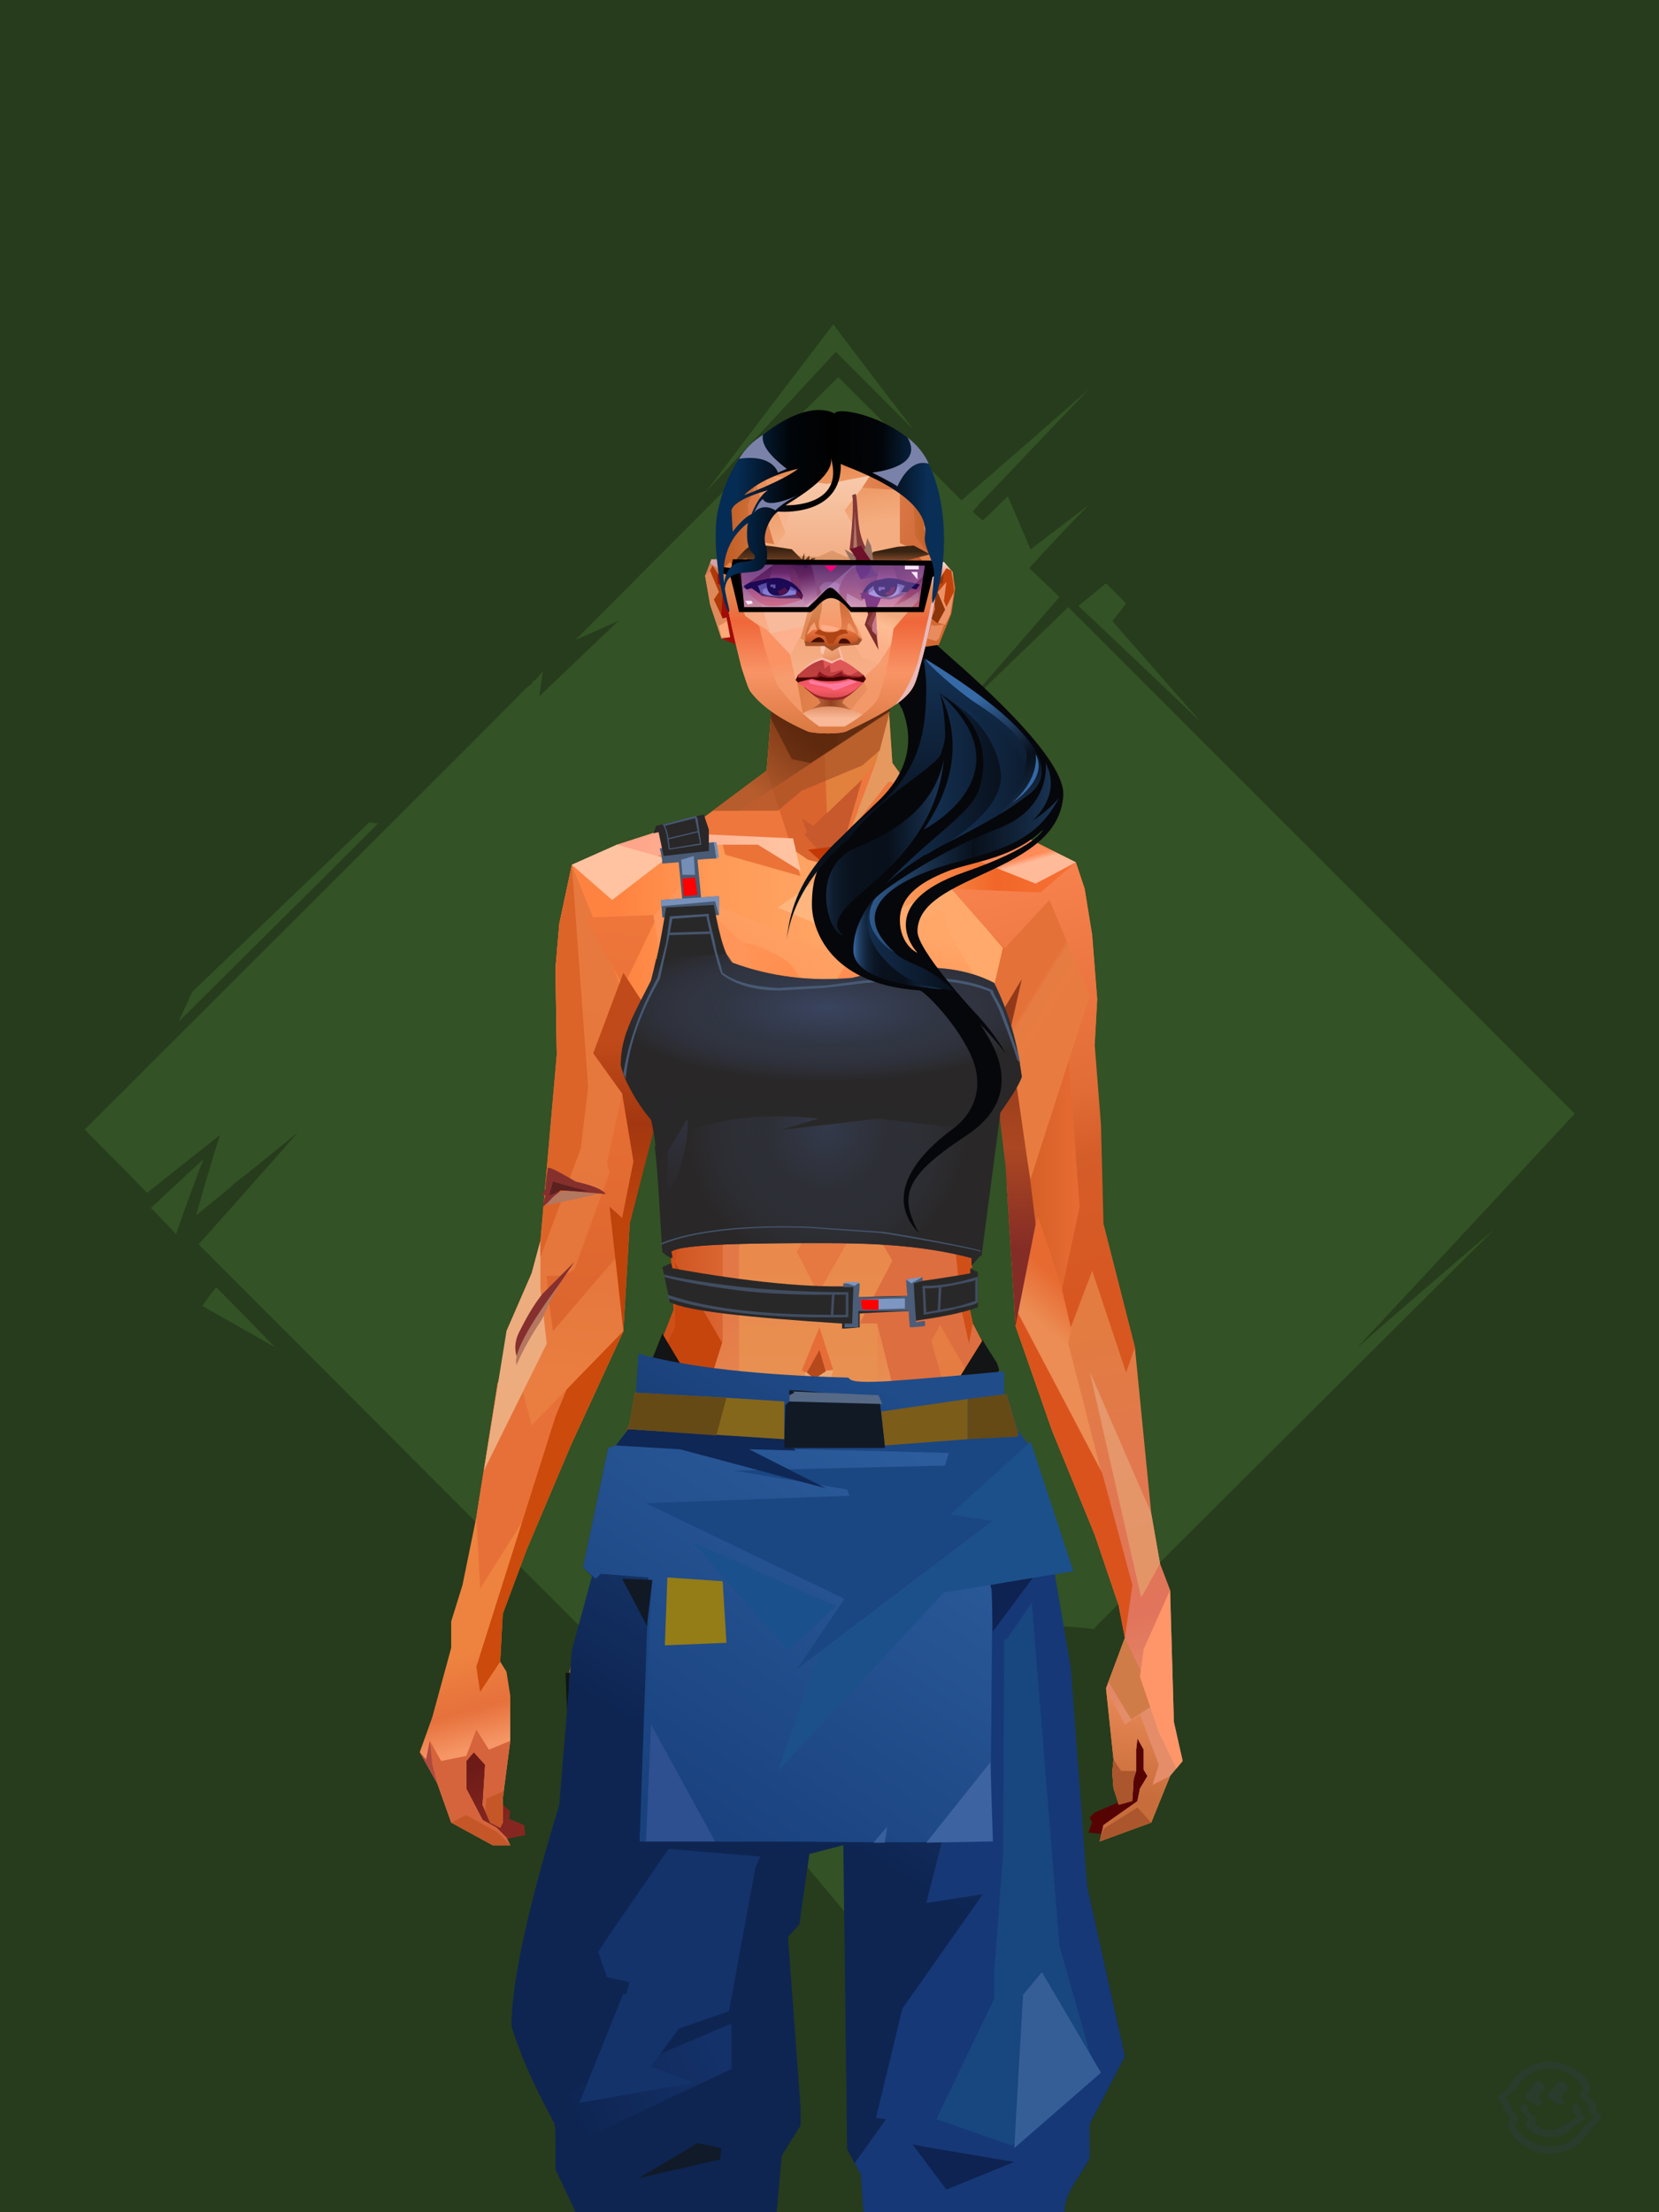 <?xml version="1.0" encoding="UTF-8"?><svg width="1320px" height="1760px" viewBox="0 0 1320 1760" version="1.1" xmlns="http://www.w3.org/2000/svg" xmlns:xlink="http://www.w3.org/1999/xlink"><defs></defs><g stroke="none" stroke-width="1" fill="none" id="id-30150" fill-rule="evenodd"><g id="id-30151"><rect fill="#263C1C" width="1320" height="1760" x="0" y="0" id="id-30152"></rect><g transform=" translate(660,890) rotate(-180) translate(-660,-889) translate(67,258)" fill="#335225" id="id-30153"><path d=" M 581,0 C 632,61 657,92 657,92 C 943,379 1089,525 1095,531 L 1095,531 L 1095,531 C 1044,588 1018,618 1016,620 L 1016,620 L 1016,620 C 1037,603 1054,589 1067,579 L 1069,577 C 1087,562 1097,554 1097,554 C 1085,597 1078,618 1078,618 C 1117,587 1136,572 1136,572 C 1166,603 1183,619 1185,622 L 1185,622 C 1185,622 1185,622 1186,622 L 1186,622 L 1186,622 C 989,819 871,936 834,974 L 830,977 C 830,978 829,978 829,979 L 826,981 C 826,982 825,982 825,982 L 824,984 C 823,985 822,985 822,986 L 821,987 C 821,987 821,987 821,987 C 823,973 824,967 824,967 C 782,1007 761,1027 761,1027 C 783,1017 795,1012 795,1012 C 660,1148 590,1217 586,1221 L 586,1221 L 586,1221 C 524,1159 491,1126 488,1123 L 488,1123 C 488,1123 488,1123 488,1123 C 421,1181 387,1211 386,1212 L 386,1212 L 386,1212 C 432,1164 461,1133 473,1121 L 474,1120 C 477,1116 479,1114 479,1114 C 474,1109 471,1107 471,1107 C 458,1119 452,1126 451,1126 L 451,1126 C 451,1126 451,1126 451,1126 C 439,1098 433,1084 433,1084 C 403,1107 387,1119 387,1119 C 419,1086 434,1069 434,1069 C 418,1054 410,1046 410,1046 C 464,984 490,954 490,954 L 403,1038 C 145,780 11,646 1,636 L 0,635 L 0,635 C 115,511 173,449 173,449 C 101,512 64,543 64,543 C 260,348 365,243 381,227 L 382,226 C 382,226 382,225 382,225 L 382,225 C 383,225 383,225 383,225 C 400,227 409,227 409,227 C 414,204 416,192 416,192 C 458,150 485,123 497,110 L 498,110 C 499,109 499,109 499,109 L 500,108 C 500,108 500,108 500,108 L 501,107 C 502,106 503,105 503,105 L 504,104 C 504,104 504,104 504,104 L 504,104 C 504,104 504,104 504,104 L 505,103 L 505,103 C 556,34 581,0 581,0 Z M 518,106 C 494,131 482,144 482,144 L 513,128 C 517,114 518,107 518,106 L 518,106 C 518,106 518,106 518,106 Z" id="id-30154"></path><path d=" M 395,1039 C 380,1051 373,1057 373,1057 C 362,1046 357,1041 357,1041 C 364,1031 368,1027 368,1027 L 297,946 C 362,1008 395,1039 395,1039 Z" id="id-30155"></path><path d=" M 526,1179 C 569,1235 590,1263 590,1263 C 658,1174 691,1130 691,1130 L 588,1241 C 547,1200 526,1179 526,1179 Z" id="id-30156"></path><path d=" M 952,866 C 957,866 959,867 959,867 C 1053,777 1100,732 1100,732 L 1111,708 C 1005,813 952,866 952,866 Z" id="id-30157"></path><path d=" M 1113,539 C 1099,579 1091,599 1091,599 L 1133,560 C 1119,546 1113,539 1113,539 Z" id="id-30158"></path><path d=" M 1081,497 C 1089,487 1092,482 1092,482 L 1034,449 C 1065,481 1081,497 1081,497 Z" id="id-30159"></path><path d=" M 643,61 C 625,38 616,26 616,26 L 639,40 C 642,54 643,61 643,61 Z" id="id-30160"></path></g></g></g><defs></defs><path d=" M 708,511 C 703,523 706,541 717,563 L 756,523 C 730,497 714,493 708,511 Z" fill="#06070B" id="id-73836" fill-rule="nonzero"></path><defs><linearGradient x1="100%" y1="46%" x2="12%" y2="47%" id="id-74554"><stop stop-color="#F97338" offset="0%"></stop><stop stop-color="#F06728" offset="21%"></stop><stop stop-color="#FFAA6B" offset="46%"></stop><stop stop-color="#FF9A57" offset="80%"></stop><stop stop-color="#FF8340" offset="100%"></stop></linearGradient><linearGradient x1="53%" y1="81%" x2="50%" y2="21%" id="id-74555"><stop stop-color="#E58D69" offset="0%"></stop><stop stop-color="#E1745C" offset="24%"></stop><stop stop-color="#E27C40" offset="100%"></stop></linearGradient><linearGradient x1="52%" y1="-4%" x2="46%" y2="70%" id="id-74556"><stop stop-color="#ED8D5B" offset="0%"></stop><stop stop-color="#C76D3B" offset="100%"></stop></linearGradient><linearGradient x1="46%" y1="43%" x2="15%" y2="43%" id="id-74557"><stop stop-color="#EE8152" offset="0%"></stop><stop stop-color="#CF5621" offset="100%"></stop></linearGradient><linearGradient x1="54%" y1="37%" x2="12%" y2="72%" id="id-74558"><stop stop-color="#3C1B05" offset="0%"></stop><stop stop-color="#AE5B2E" offset="100%"></stop></linearGradient><linearGradient x1="40%" y1="14%" x2="61%" y2="85%" id="id-74559"><stop stop-color="#6E1B17" offset="0%"></stop><stop stop-color="#852720" offset="100%"></stop></linearGradient><linearGradient x1="27%" y1="47%" x2="91%" y2="49%" id="id-74560"><stop stop-color="#FFA58A" offset="0%"></stop><stop stop-color="#FFC3A1" offset="100%"></stop></linearGradient><linearGradient x1="47%" y1="60%" x2="49%" y2="79%" id="id-74561"><stop stop-color="#EE833F" offset="0%"></stop><stop stop-color="#E6713C" offset="60%"></stop><stop stop-color="#F69666" offset="100%"></stop></linearGradient><linearGradient x1="29%" y1="56%" x2="69%" y2="53%" id="id-74562"><stop stop-color="#D97647" offset="0%"></stop><stop stop-color="#D6623C" offset="8%"></stop><stop stop-color="#D77043" offset="18%"></stop><stop stop-color="#D76545" offset="38%"></stop><stop stop-color="#D36346" offset="65%"></stop><stop stop-color="#D16140" offset="81%"></stop><stop stop-color="#984F3B" offset="100%"></stop></linearGradient><linearGradient x1="47%" y1="45%" x2="54%" y2="46%" id="id-74563"><stop stop-color="#E16241" offset="0%"></stop><stop stop-color="#E1673E" offset="62%"></stop><stop stop-color="#D45A30" offset="77%"></stop><stop stop-color="#E37F49" offset="100%"></stop></linearGradient><linearGradient x1="51%" y1="7%" x2="50%" y2="100%" id="id-74564"><stop stop-color="#E86B40" offset="0%"></stop><stop stop-color="#E3845C" offset="75%"></stop><stop stop-color="#E88461" offset="100%"></stop></linearGradient><linearGradient x1="51%" y1="11%" x2="49%" y2="91%" id="id-74565"><stop stop-color="#E8793E" offset="0%"></stop><stop stop-color="#E5763C" offset="73%"></stop><stop stop-color="#E97E40" offset="100%"></stop></linearGradient><linearGradient x1="51%" y1="-5%" x2="48%" y2="96%" id="id-74566"><stop stop-color="#EF773C" offset="0%"></stop><stop stop-color="#DD662E" offset="100%"></stop></linearGradient><linearGradient x1="50%" y1="19%" x2="50%" y2="69%" id="id-74567"><stop stop-color="#C04A19" offset="0%"></stop><stop stop-color="#A33710" offset="46%"></stop><stop stop-color="#BE440B" offset="100%"></stop></linearGradient><linearGradient x1="46%" y1="74%" x2="39%" y2="35%" id="id-74568"><stop stop-color="#B34A35" offset="0%"></stop><stop stop-color="#C55E3E" offset="51%"></stop><stop stop-color="#D4623B" offset="100%"></stop></linearGradient><linearGradient x1="46%" y1="16%" x2="49%" y2="82%" id="id-74569"><stop stop-color="#9B473D" offset="0%" stop-opacity="0.186"></stop><stop stop-color="#5F2520" offset="100%"></stop></linearGradient><linearGradient x1="41%" y1="19%" x2="50%" y2="100%" id="id-74570"><stop stop-color="#CC5E47" offset="0%"></stop><stop stop-color="#B13E35" offset="100%"></stop></linearGradient><linearGradient x1="50%" y1="31%" x2="45%" y2="50%" id="id-74571"><stop stop-color="#E76A31" offset="0%"></stop><stop stop-color="#EB8D54" offset="100%"></stop></linearGradient><linearGradient x1="51%" y1="22%" x2="50%" y2="100%" id="id-74572"><stop stop-color="#C74B40" offset="0%"></stop><stop stop-color="#C85E52" offset="100%"></stop></linearGradient><linearGradient x1="49%" y1="0%" x2="50%" y2="99%" id="id-74573"><stop stop-color="#DB6F3D" offset="0%"></stop><stop stop-color="#E8764A" offset="100%"></stop></linearGradient><linearGradient x1="44%" y1="15%" x2="50%" y2="100%" id="id-74574"><stop stop-color="#C15138" offset="0%"></stop><stop stop-color="#BA4D37" offset="100%"></stop></linearGradient><linearGradient x1="52%" y1="21%" x2="49%" y2="83%" id="id-74575"><stop stop-color="#E87740" offset="0%"></stop><stop stop-color="#E77E4F" offset="48%"></stop><stop stop-color="#E48553" offset="100%"></stop></linearGradient><linearGradient x1="85%" y1="60%" x2="15%" y2="60%" id="id-74576"><stop stop-color="#E76C34" offset="0%"></stop><stop stop-color="#D76128" offset="100%"></stop></linearGradient><linearGradient x1="50%" y1="-3%" x2="59%" y2="91%" id="id-74577"><stop stop-color="#F98450" offset="0%"></stop><stop stop-color="#E16C36" offset="53%"></stop><stop stop-color="#D55D29" offset="66%"></stop><stop stop-color="#D85620" offset="100%"></stop></linearGradient><linearGradient x1="55%" y1="48%" x2="46%" y2="33%" id="id-74578"><stop stop-color="#E87C40" offset="0%"></stop><stop stop-color="#E77C42" offset="86%"></stop><stop stop-color="#E47138" offset="100%"></stop></linearGradient><linearGradient x1="50%" y1="19%" x2="50%" y2="78%" id="id-74579"><stop stop-color="#913919" offset="0%"></stop><stop stop-color="#AB4722" offset="50%"></stop><stop stop-color="#842C26" offset="100%"></stop></linearGradient><linearGradient x1="50%" y1="10%" x2="50%" y2="43%" id="id-74580"><stop stop-color="#EC7237" offset="0%"></stop><stop stop-color="#CB5D37" offset="15%"></stop><stop stop-color="#AF3F09" offset="68%"></stop><stop stop-color="#D04F19" offset="100%"></stop></linearGradient><linearGradient x1="89%" y1="50%" x2="7%" y2="52%" id="id-74581"><stop stop-color="#A93700" offset="0%"></stop><stop stop-color="#B85C4D" offset="53%" stop-opacity="0.199"></stop><stop stop-color="#A3451F" offset="75%"></stop><stop stop-color="#952903" offset="100%"></stop></linearGradient><linearGradient x1="44%" y1="70%" x2="86%" y2="30%" id="id-74582"><stop stop-color="#FF975B" offset="0%"></stop><stop stop-color="#FFAA6C" offset="100%"></stop></linearGradient><linearGradient x1="33%" y1="92%" x2="62%" y2="23%" id="id-74583"><stop stop-color="#AC401F" offset="0%"></stop><stop stop-color="#FF8245" offset="40%"></stop><stop stop-color="#FF965B" offset="100%"></stop></linearGradient><linearGradient x1="35%" y1="94%" x2="47%" y2="12%" id="id-74584"><stop stop-color="#DF5820" offset="0%"></stop><stop stop-color="#FF894D" offset="40%"></stop><stop stop-color="#FFA769" offset="100%"></stop></linearGradient><linearGradient x1="50%" y1="54%" x2="27%" y2="9%" id="id-74585"><stop stop-color="#F7AB80" offset="0%"></stop><stop stop-color="#DDAB90" offset="100%" stop-opacity="0.078"></stop></linearGradient><linearGradient x1="50%" y1="0%" x2="93%" y2="69%" id="id-74586"><stop stop-color="#FF9558" offset="0%"></stop><stop stop-color="#FF8B4A" offset="70%"></stop><stop stop-color="#C6422F" offset="100%"></stop></linearGradient><linearGradient x1="36%" y1="84%" x2="25%" y2="44%" id="id-74587"><stop stop-color="#C98762" offset="0%" stop-opacity="0.509"></stop><stop stop-color="#90492C" offset="35%" stop-opacity="0.675"></stop><stop stop-color="#762E17" offset="100%" stop-opacity="0"></stop></linearGradient><linearGradient x1="63%" y1="95%" x2="43%" y2="20%" id="id-74588"><stop stop-color="#E67D45" offset="0%"></stop><stop stop-color="#E98D52" offset="46%"></stop><stop stop-color="#E27847" offset="100%"></stop></linearGradient><linearGradient x1="40%" y1="0%" x2="50%" y2="86%" id="id-74589"><stop stop-color="#E67D42" offset="0%"></stop><stop stop-color="#E47D44" offset="100%"></stop></linearGradient><linearGradient x1="50%" y1="0%" x2="50%" y2="90%" id="id-74590"><stop stop-color="#EA8447" offset="0%"></stop><stop stop-color="#E79253" offset="100%"></stop></linearGradient><linearGradient x1="33%" y1="79%" x2="21%" y2="44%" id="id-74591"><stop stop-color="#BE6457" offset="0%"></stop><stop stop-color="#983F32" offset="28%" stop-opacity="0.928"></stop><stop stop-color="#762E17" offset="100%" stop-opacity="0"></stop></linearGradient><linearGradient x1="4%" y1="47%" x2="92%" y2="45%" id="id-74592"><stop stop-color="#7E2A0A" offset="0%"></stop><stop stop-color="#993A16" offset="17%" stop-opacity="0.753"></stop><stop stop-color="#A94736" offset="48%" stop-opacity="0.386"></stop><stop stop-color="#AC4218" offset="78%" stop-opacity="0.762"></stop><stop stop-color="#9F3B13" offset="100%"></stop></linearGradient><linearGradient x1="60%" y1="45%" x2="67%" y2="53%" id="id-74593"><stop stop-color="#FF8B59" offset="0%"></stop><stop stop-color="#FFBA99" offset="100%"></stop></linearGradient><linearGradient x1="48%" y1="15%" x2="54%" y2="81%" id="id-74594"><stop stop-color="#E6976B" offset="0%"></stop><stop stop-color="#E39568" offset="100%"></stop></linearGradient><linearGradient x1="47%" y1="44%" x2="50%" y2="61%" id="id-74595"><stop stop-color="#943B2F" offset="0%" stop-opacity="0.175"></stop><stop stop-color="#61301B" offset="100%"></stop></linearGradient><linearGradient x1="26%" y1="-7%" x2="50%" y2="96%" id="id-74596"><stop stop-color="#37373F" offset="0%"></stop><stop stop-color="#19191D" offset="100%"></stop></linearGradient><linearGradient x1="50%" y1="12%" x2="59%" y2="82%" id="id-74597"><stop stop-color="#252525" offset="0%"></stop><stop stop-color="#101010" offset="100%"></stop></linearGradient><linearGradient x1="25%" y1="-16%" x2="50%" y2="98%" id="id-74598"><stop stop-color="#37373F" offset="0%"></stop><stop stop-color="#19191D" offset="100%"></stop></linearGradient><linearGradient x1="75%" y1="39%" x2="50%" y2="93%" id="id-74599"><stop stop-color="#252525" offset="0%"></stop><stop stop-color="#000000" offset="100%"></stop></linearGradient></defs><g transform=" translate(334,549)" id="id-74600"><polygon points="561 754 565 871 565 881 537 893 533 897 535 901 532 909 543 910 597 864" fill="#560304" id="id-74601"></polygon><polygon points="537 282 539 246 535 195 529 158 522 137 484 118 440 111 212 111 188 113 157 123 121 139 111 186 108 221 109 290" fill="url(#id-74554)" id="id-74601"></polygon><polygon points="467 393 474 506 503 589 537 672 556 728 561 754 546 794 552 851 551 861 552 874 556 885 567 882 568 866 570 860 570 843 571 834 576 843 576 859 579 864 573 874 571 884 544 903 541 916 582 901 597 864 607 852 600 821 597 716 589 695 582 655 569 523 544 425" fill="url(#id-74555)" id="id-74601"></polygon><polygon points="546 794 552 851 551 861 552 874 556 885 567 882 568 866 570 860 570 843 571 834 576 843 576 859 579 864 573 874 571 884 544 903 541 916 582 901 597 864 583 871 588 855 573 815 561 823" fill="url(#id-74556)" id="id-74601"></polygon><polygon points="552 851 551 861 552 874 556 887 567 884 568 866 570 860 558 860" fill="#AB562C" id="id-74601"></polygon><polygon points="544 906 541 916 582 901 571 889" fill="#AB562C" id="id-74601"></polygon><polygon points="561 754 548 789 566 819 586 806" fill="#CF7C49" id="id-74601"></polygon><polygon points="486 648 477 599 453 529 440 504 437 490 439 460 449 402 456 340 188 343 198 411 202 493 162 596 153 638 266 693 319 721 386 693" fill="url(#id-74557)" id="id-74601"></polygon><polygon points="486 648 477 599 453 529 440 504 437 490 439 460 449 402 456 340 296 353 376 634" fill="#DD6E3F" id="id-74601"></polygon><g transform=" translate(188,0)" id="id-74610"><polygon points="274 114 253 111 232 100 201 76 188 58 184 1 93 1 88 64 25 111 1 113 103 123 121 135 134 138 149 121 161 117 187 119 225 114" fill="#EE773D" id="id-74601"></polygon><polygon points="201 76 188 58 185 12 175 57 155 111 185 73" fill="#E5995F" id="id-74601"></polygon><polygon points="149 1 93 1 88 64 108 126 121 135 133 138" fill="#DA642E" id="id-74601"></polygon><polygon points="116 102 120 113 118 115 136 135 150 119 164 71 125 108" fill="#C7592D" id="id-74614"></polygon><polygon points="121 127 133 138 145 124" fill="#C43806" id="id-74615"></polygon><polygon points="136 98 164 71 175 57 186 17 134 51" fill="#E2803D" id="id-74616"></polygon><polygon points="97 96 116 80 164 60 178 48 186 17 184 1 93 1 88 64 45 96" fill="#A45026" opacity="0.654" id="id-74601"></polygon><polygon points="186 17 184 1 93 1 88 64 45 96 66 96" fill="url(#id-74558)" opacity="0.467" id="id-74601"></polygon><polygon points="123 58 176 23 186 17 184 1 93 1 91 22 108 55" fill="#381404" opacity="0.434" id="id-74601"></polygon></g><polygon points="41 844 33 856 36 895 64 915 84 911 83 903 71 898 72 892 63 884 52 849" fill="url(#id-74559)" id="id-74601"></polygon><polygon points="315 152 285 173 320 188 357 166" fill="#FFB67E" id="id-74621"></polygon><polygon points="327 150 370 130 342 127" fill="#EE7539" id="id-74622"></polygon><polygon points="301 142 303 148 243 131 240 119 276 119" fill="#EB7338" id="id-74623"></polygon><polygon points="159 149 206 123 269 123 303 144 297 118 188 113 157 123 121 139" fill="url(#id-74560)" id="id-74601"></polygon><polygon points="157 123 121 139 153 167 196 134" fill="#FFC3A1" id="id-74601"></polygon><polygon points="89 584 77 541 62 551 45 658 34 712 25 741 25 762 10 817 0 845 14 870 25 901 58 919 72 919 69 913 61 905 50 899 37 874 37 852 43 845 52 855 50 887 56 901 64 905 66 901 66 882 72 836 72 800 69 781 64 773 66 735 85 684 121 599 162 510" fill="url(#id-74561)" id="id-74601"></polygon><polygon points="89 584 77 541 62 551 45 658 48 715 121 599 162 510" fill="#E77038" id="id-74601"></polygon><polygon points="55 843 45 827 37 848 17 852 8 836 5 851 0 845 14 870 25 901 58 919 72 919 69 913 61 905 50 899 37 874 37 852 43 845 52 855 50 887 56 901 64 905 66 901 66 882 72 836" fill="#D5643C" id="id-74601"></polygon><polygon points="53 882 52 892 56 901 64 905 66 901 66 882 67 876" fill="#C45627" id="id-74601"></polygon><polygon points="25 901 58 919 72 919 62 909 37 895" fill="#C45627" id="id-74601"></polygon><polygon points="160 467 145 488 108 578 45 777 48 797 64 773 66 735 85 684 121 599 162 510" fill="#CB4A0C" id="id-74601"></polygon><polygon points="169 1211 277 1211 282 1183 281 1150 284 1127 286 1114 285 1063 293 972 306 866 311 792 309 768 323 771 337 768 333 817 333 855 339 924 346 1008 348 1113 351 1130 353 1176 361 1211 461 1211 458 1191 456 1170 460 1133 461 1082 505 905 516 839 518 826 512 762 503 706 486 648 482 629 386 690 318 718 266 690 184 629 153 637 132 731 119 781 118 813 123 862 131 916 166 1094 176 1179" fill="url(#id-74562)" id="id-74601"></polygon><polygon points="463 664 416 771 400 819 392 1125 359 1178 398 1204 441 1153 461 1082 505 905 516 839 518 826 515 789 490 714" fill="url(#id-74563)" id="id-74601"></polygon><polygon points="422 1160 395 1199 365 1171 401 1149 384 1120 391 983 411 786 416 771 448 697 454 1013 445 1116 407 1149" fill="url(#id-74564)" id="id-74634"></polygon><polygon points="121 139 111 186 108 221 109 290 96 438 89 464 69 510 89 585 162 510 167 425 162 241" fill="url(#id-74565)" id="id-74601"></polygon><polygon points="101 466 103 488 106 510 160 447 179 359 164 232 187 184 186 179 132 181 161 234 161 321 149 376 151 384 123 461 114 466" fill="url(#id-74566)" id="id-74636"></polygon><polygon points="96 438 89 464 69 510 51 621 101 520 96 476" fill="#EDAC7E" id="id-74601"></polygon><polygon points="96 451 128 365 134 316 121 139 111 186 108 221 109 290 96 438" fill="#DC6429" id="id-74601"></polygon><polygon points="184 241 177 248 162 225 138 289 161 321 170 375 161 420 151 411 162 510 167 425 188 343" fill="url(#id-74567)" id="id-74601"></polygon><polygon points="284 1127 286 1114 285 1063 293 972 306 866 311 792 309 768 323 771 337 768 333 817 333 855 339 924 346 1008 375 889 416 771 463 664 490 714 515 790 512 762 503 706 486 648 477 599 471 583 420 650 316 720 201 654 244 742 264 824 275 994" fill="url(#id-74568)" id="id-74601"></polygon><polygon points="298 930 306 866 311 792 309 768 323 771 337 768 333 817 333 855 336 894 347 826 360 784 378 733 388 687 321 739 254 687 267 736 291 821" fill="url(#id-74569)" id="id-74601"></polygon><polygon points="348 1093 348 1113 351 1130 353 1176 361 1211 461 1211 439 1155 422 1136 403 1148 429 1168 400 1202 370 1170 382 1125" fill="url(#id-74570)" id="id-74601"></polygon><polygon points="10 855 8 836 5 851 0 845 14 870" fill="#AF4A3E" id="id-74601"></polygon><polygon points="520 500 516 520 544 629 474 500 490 399" fill="url(#id-74571)" id="id-74644"></polygon><polygon points="461 1211 458 1191 456 1170 460 1133 461 1082 439 1155 450 1211" fill="url(#id-74572)" id="id-74601"></polygon><polygon points="220 1149 259 1115 240 1063 232 973 266 819 240 713 201 661 158 650 201 784 183 925 170 1083" fill="url(#id-74573)" id="id-74646"></polygon><polygon points="169 1211 277 1211 282 1183 281 1150 284 1127 286 1114 286 1098 226 1211 207 1211 196 1121 173 1078 150 1014 166 1094 176 1179" fill="url(#id-74574)" id="id-74601"></polygon><polygon points="173 1078 183 924 150 1014" fill="#D95D37" id="id-74601"></polygon><polygon points="169 1211 239 1211 230 1196 204 1175 173 1150 176 1179" fill="#C04934" opacity="0.574" id="id-74601"></polygon><polygon points="221 1130 240 1097 224 1063 224 983 240 804 217 698 190 668 212 771 212 910 190 998 181 1094" fill="url(#id-74575)" id="id-74646"></polygon><polygon points="217 795 221 692 200 667 169 658 200 737" fill="#DD956B" id="id-74651"></polygon><polygon points="511 476 492 419 481 447 484 356 521 274 533 417" fill="url(#id-74576)" id="id-74652"></polygon><polygon points="569 523 544 425 542 346 537 282 539 246 535 195 529 158 522 137 494 161 419 158 471 211 516 290 525 411 511 477 518 507 535 462 562 543" fill="url(#id-74577)" id="id-74601"></polygon><polygon points="486 389 533 243 501 167 464 207 451 247 463 265" fill="url(#id-74578)" id="id-74654"></polygon><polygon points="473 490 474 506 503 589 537 672 556 728 561 754 567 712 543 623" fill="#DA531D" id="id-74601"></polygon><polygon points="460 328 466 378 474 506 490 425 486 392 469 274 479 230 461 260 454 251" fill="url(#id-74579)" id="id-74601"></polygon><polygon points="440 504 437 490 439 460 449 402 456 340 458 328 325 282 188 343 198 411 202 493 162 596 157 621 161 633 169 599 173 570 204 506 202 458 217 402 286 365 321 352 353 360 422 402 431 493 437 520" fill="url(#id-74580)" id="id-74601"></polygon><polygon points="451 385 456 340 458 328 364 340 330 308 268 343 188 343 194 379 262 368 312 343 335 340 381 368" fill="url(#id-74581)" id="id-74601"></polygon><polygon points="286 328 306 310 330 274 453 252 464 205 421 156 317 204 219 165 210 154 188 180" fill="url(#id-74582)" id="id-74659"></polygon><path d=" M 422,195 L 405,190 C 377,190 357,198 343,214 C 329,230 322,250 323,276 C 324,301 331,320 345,333 C 365,351 384,356 405,356 C 425,356 444,347 450,342 C 454,339 457,335 460,328 C 463,323 466,317 467,308 C 469,294 466,276 457,254 L 422,195 Z" fill="url(#id-74583)" id="id-74660"></path><path d=" M 422,195 L 417,175 C 386,188 366,196 358,201 C 355,203 351,206 348,208 C 348,209 381,253 448,342 C 454,338 459,332 463,324 C 469,310 469,301 469,293 C 469,287 465,275 459,257 L 422,195 Z" fill="url(#id-74584)" id="id-74660"></path><path d=" M 375,226 C 338,253 343,276 343,284 C 343,291 353,319 371,335 C 379,342 422,349 447,331 C 468,316 472,294 458,265 C 427,221 400,208 375,226 Z" fill="url(#id-74585)" opacity="0.282" id="id-74660"></path><path d=" M 272,205 C 260,199 243,200 221,209 C 187,227 169,258 168,303 C 167,319 184,342 190,346 C 197,351 212,356 239,353 C 257,351 272,344 284,333 C 303,312 312,288 309,260 C 305,217 291,214 272,205 Z" fill="url(#id-74586)" id="id-74663"></path><path d=" M 340,285 C 333,252 328,240 326,248 C 324,254 323,263 323,276 C 324,301 331,320 345,333 C 365,351 382,356 404,356 C 425,356 444,347 450,342 C 456,337 465,325 468,308 C 472,290 465,276 463,268 C 461,263 460,259 458,255 L 442,290 L 399,304 L 366,300 L 340,285 Z" fill="url(#id-74587)" id="id-74660"></path><path d=" M 153,637 L 149,654 L 132,731 L 130,739 C 133,730 135,723 137,718 C 140,709 147,691 149,680 C 151,671 155,655 161,633 L 172,570 L 162,596 L 153,637 Z" fill="#7D362E" id="id-74601"></path><path d=" M 259,203 C 254,199 240,185 217,163 L 210,153 L 186,180 C 192,211 192,231 186,239 C 175,256 168,277 168,303 C 168,324 190,352 239,344 C 252,342 274,217 259,203 Z" fill="#FF9558" id="id-74663"></path><polygon points="175 565 203 550 234 558 241 520 203 455 203 507" fill="#C6450C" id="id-74667"></polygon><polygon points="241 442 241 518 229 556 233 629 266 657 316 707 381 659 395 629 364 504 350 504 301 380" fill="url(#id-74588)" id="id-74668"></polygon><polygon points="432 626 427 589 407 518 414 505 450 568 470 618" fill="url(#id-74589)" id="id-74669"></polygon><polygon points="302 376 254 442 254 546 302 590 364 568 364 504 350 504 376 454 345 400" fill="url(#id-74590)" id="id-74668"></polygon><polygon points="317 480 342 436 319 413 300 447" fill="#E67841" id="id-74671"></polygon><polygon points="304 541 318 507 329 541 314 549" fill="#E66D37" id="id-74672"></polygon><polygon points="306 543 316 578 329 541" fill="#E99B64" id="id-74673"></polygon><path d=" M 178,333 C 179,334 180,336 182,338 C 184,342 186,343 189,346 C 190,347 197,351 206,353 C 215,354 226,355 239,353 C 257,351 272,344 284,333 C 293,322 299,313 302,305 C 304,301 307,293 309,277 C 310,274 310,268 309,260 L 228,277 L 207,295 L 178,333 Z" fill="url(#id-74591)" id="id-74663"></path><polygon points="306 543 308 550 324 556 329 541" fill="#ECA774" id="id-74673"></polygon><polygon points="308 543 318 525 323 542 314 548" fill="#B5491C" id="id-74676"></polygon><polygon points="152 641 162 596 176 561 185 617 214 602 246 628 323 690 404 628 423 605 454 605 470 577 477 599 482 629 388 689 337 768 323 771 309 768 259 688 175 639 142 688" fill="url(#id-74592)" opacity="0.442" id="id-74677"></polygon><polygon points="490 154 522 137 484 118 412 123" fill="url(#id-74593)" id="id-74601"></polygon><polygon points="573 785 588 829 602 858 607 852 600 821 597 716 576 763" fill="#FF966A" id="id-74601"></polygon><polygon points="574 722 589 695 582 655 533 542" fill="url(#id-74594)" id="id-74601"></polygon><polygon points="172 640 241 690 309 768 323 771 338 768 395 706 469 661 404 650 313 706 217 629" fill="url(#id-74595)" opacity="0.571" id="id-74681"></polygon><g transform=" translate(188,270)" id="id-74682"><polygon points="207 13 207 10 217 2 220 2 239 21 258 39 260 42 250 51 246 52 226 33" fill="url(#id-74596)" id="id-74683"></polygon><polygon points="208 40 218 50 222 50 240 33 257 13 257 9 247 0 244 1 230 19 209 36" fill="url(#id-74597)" id="id-74684"></polygon><polygon points="1 13 1 10 10 2 15 2 32 21 50 39 52 42 42 52 38 52 19 33" fill="url(#id-74598)" id="id-74683"></polygon><polygon points="0 43 10 53 14 53 33 35 50 15 50 11 40 3 36 4 19 23 1 39" fill="url(#id-74599)" id="id-74684"></polygon></g></g><defs><linearGradient x1="79%" y1="0%" x2="79%" y2="22%" id="id-75341"><stop stop-color="#FDE1E0" offset="0%"></stop><stop stop-color="#D46A32" offset="100%"></stop></linearGradient><linearGradient x1="40%" y1="32%" x2="50%" y2="75%" id="id-75342"><stop stop-color="#E98D54" offset="0%"></stop><stop stop-color="#F4AD80" offset="100%"></stop></linearGradient><linearGradient x1="50%" y1="0%" x2="50%" y2="82%" id="id-75343"><stop stop-color="#F7CAAB" offset="0%"></stop><stop stop-color="#F3AF87" offset="100%"></stop></linearGradient><linearGradient x1="21%" y1="-8%" x2="64%" y2="50%" id="id-75344"><stop stop-color="#EB925A" offset="0%"></stop><stop stop-color="#F6B48F" offset="100%"></stop></linearGradient><radialGradient cx="48%" cy="50%" r="67%" id="id-75345" fx="48%" fy="50%" gradientTransform=" translate(0.478,0.500) scale(0.717,1) rotate(180) scale(1,1) translate(-0.478,-0.500)"><stop stop-color="#EB925B" offset="0%"></stop><stop stop-color="#D36E3D" offset="100%"></stop></radialGradient><radialGradient cx="50%" cy="65%" r="73%" id="id-75346" fx="50%" fy="65%" gradientTransform=" translate(0.500,0.654) scale(0.748,1) rotate(90) scale(1,0.914) translate(-0.500,-0.654)"><stop stop-color="#EFA371" offset="0%"></stop><stop stop-color="#BB561C" offset="100%"></stop></radialGradient><linearGradient x1="47%" y1="38%" x2="54%" y2="70%" id="id-75347"><stop stop-color="#FA9263" offset="0%"></stop><stop stop-color="#F69C6E" offset="41%"></stop><stop stop-color="#F39969" offset="100%"></stop></linearGradient><linearGradient x1="50%" y1="0%" x2="50%" y2="85%" id="id-75348"><stop stop-color="#F1A778" offset="0%"></stop><stop stop-color="#F8AF88" offset="100%"></stop></linearGradient><linearGradient x1="15%" y1="28%" x2="74%" y2="73%" id="id-75349"><stop stop-color="#F2A97F" offset="0%"></stop><stop stop-color="#FEB18F" offset="100%"></stop></linearGradient><linearGradient x1="109%" y1="57%" x2="0%" y2="43%" id="id-75350"><stop stop-color="#EA9264" offset="0%"></stop><stop stop-color="#DE7C45" offset="100%"></stop></linearGradient><linearGradient x1="0%" y1="50%" x2="100%" y2="50%" id="id-75351"><stop stop-color="#CC7145" offset="0%"></stop><stop stop-color="#914121" offset="51%"></stop><stop stop-color="#CE7749" offset="100%"></stop></linearGradient><linearGradient x1="50%" y1="31%" x2="35%" y2="71%" id="id-75352"><stop stop-color="#F1AA7D" offset="0%"></stop><stop stop-color="#FFBD94" offset="40%"></stop><stop stop-color="#FAB189" offset="100%"></stop></linearGradient><linearGradient x1="50%" y1="0%" x2="50%" y2="50%" id="id-75353"><stop stop-color="#E29369" offset="0%"></stop><stop stop-color="#F9B897" offset="100%"></stop></linearGradient><linearGradient x1="50%" y1="25%" x2="50%" y2="100%" id="id-75354"><stop stop-color="#E4854D" offset="0%"></stop><stop stop-color="#EF673A" offset="20%"></stop><stop stop-color="#F99466" offset="56%"></stop><stop stop-color="#D97840" offset="100%"></stop></linearGradient><linearGradient x1="40%" y1="22%" x2="50%" y2="69%" id="id-75355"><stop stop-color="#F4AC80" offset="0%"></stop><stop stop-color="#E28D60" offset="100%"></stop></linearGradient><linearGradient x1="50%" y1="85%" x2="50%" y2="50%" id="id-75356"><stop stop-color="#962525" offset="0%"></stop><stop stop-color="#450000" offset="100%"></stop></linearGradient><linearGradient x1="50%" y1="0%" x2="50%" y2="100%" id="id-75357"><stop stop-color="#EB5363" offset="0%"></stop><stop stop-color="#F85C69" offset="54%"></stop><stop stop-color="#D4494B" offset="100%"></stop></linearGradient><linearGradient x1="50%" y1="0%" x2="50%" y2="77%" id="id-75358"><stop stop-color="#B83C3C" offset="0%"></stop><stop stop-color="#BF3F3F" offset="100%"></stop></linearGradient><linearGradient x1="99%" y1="50%" x2="93%" y2="54%" id="id-75359"><stop stop-color="#F19E6F" offset="0%"></stop><stop stop-color="#A05029" offset="100%"></stop></linearGradient><linearGradient x1="50%" y1="0%" x2="50%" y2="91%" id="id-75360"><stop stop-color="#DD996C" offset="0%"></stop><stop stop-color="#D5804C" offset="77%"></stop><stop stop-color="#D66735" offset="100%"></stop></linearGradient><linearGradient x1="9%" y1="25%" x2="26%" y2="82%" id="id-75361"><stop stop-color="#C45929" offset="0%"></stop><stop stop-color="#D3723E" offset="60%"></stop><stop stop-color="#E57F4F" offset="100%"></stop></linearGradient><linearGradient x1="55%" y1="46%" x2="68%" y2="95%" id="id-75362"><stop stop-color="#B75323" offset="0%"></stop><stop stop-color="#F7BA9B" offset="100%"></stop></linearGradient><linearGradient x1="50%" y1="0%" x2="50%" y2="100%" id="id-75363"><stop stop-color="#EA7440" offset="0%"></stop><stop stop-color="#B94C1C" offset="100%"></stop></linearGradient><linearGradient x1="50%" y1="11%" x2="50%" y2="100%" id="id-75364"><stop stop-color="#EEAD81" offset="0%"></stop><stop stop-color="#F99566" offset="100%"></stop></linearGradient><linearGradient x1="50%" y1="12%" x2="47%" y2="66%" id="id-75365"><stop stop-color="#F19E6F" offset="0%"></stop><stop stop-color="#DE8B58" offset="100%"></stop></linearGradient><linearGradient x1="91%" y1="56%" x2="10%" y2="39%" id="id-75366"><stop stop-color="#CC6835" offset="0%"></stop><stop stop-color="#A6482C" offset="74%"></stop><stop stop-color="#C65B23" offset="100%"></stop></linearGradient><linearGradient x1="50%" y1="50%" x2="50%" y2="74%" id="id-75367"><stop stop-color="#CF6042" offset="0%"></stop><stop stop-color="#EA846D" offset="100%"></stop></linearGradient><linearGradient x1="77%" y1="54%" x2="50%" y2="58%" id="id-75368"><stop stop-color="#D66C3F" offset="0%"></stop><stop stop-color="#F8936B" offset="100%"></stop></linearGradient><radialGradient cx="50%" cy="70%" r="100%" id="id-75369" fx="50%" fy="70%" gradientTransform=" translate(0.500,0.701) scale(0.442,1) rotate(73) translate(-0.500,-0.701)"><stop stop-color="#98321F" offset="0%"></stop><stop stop-color="#C96130" offset="100%"></stop></radialGradient><linearGradient x1="47%" y1="40%" x2="47%" y2="91%" id="id-75370"><stop stop-color="#C35230" offset="0%"></stop><stop stop-color="#DC6B59" offset="100%"></stop></linearGradient><linearGradient x1="50%" y1="20%" x2="50%" y2="72%" id="id-75371"><stop stop-color="#3B2311" offset="0%"></stop><stop stop-color="#714225" offset="100%"></stop></linearGradient><linearGradient x1="67%" y1="29%" x2="67%" y2="76%" id="id-75372"><stop stop-color="#372311" offset="0%"></stop><stop stop-color="#8C5031" offset="100%"></stop></linearGradient></defs><g transform=" translate(561,332)" id="id-75373"><g transform=" translate(172,115)" id="id-75374"><polygon points="14 1 18 0 25 8 27 21 24 41 14 66 0 68" fill="url(#id-75341)" id="id-75375"></polygon><polygon points="12 48 19 50 23 42 26 24 20 12 12 22" fill="#EC9266" id="id-75376"></polygon><polygon points="11 21 17 10 20 5 24 7 26 24 20 36 18 31 20 16 9 29" fill="#C1430B" id="id-75377"></polygon><polygon points="10 28 11 38 8 45 13 49 19 38 13 24" fill="#8C350A" id="id-75378"></polygon><polygon points="12 18 17 17 18 9" fill="#8C350A" id="id-75379"></polygon><polygon points="18 50 10 51 8 50 5 61 12 63 14 61" fill="#E88C5F" id="id-75380"></polygon></g><g transform=" translate(0,113)" id="id-75381"><polygon points="13 0 5 0 0 13 4 36 13 63 25 67" fill="#D07C59" id="id-75382"></polygon><polygon points="5 9 0 13 4 36 13 63 25 67 13 24" fill="#DE8959" id="id-75382"></polygon><polygon points="18 46 14 47 7 32 11 26 4 9 6 5 16 20 17 29" fill="#AE3A08" id="id-75384"></polygon><polygon points="13 62 20 62 18 49 11 53" fill="#FEA878" id="id-75385"></polygon><polygon points="25 68 13 63 20 62 17 46 14 47 13 44 14 29 17 26 14 22 10 19 10 11 17 20" fill="#A00C07" id="id-75386"></polygon><polygon points="13 9 4 3 5 0 12 0" fill="#D6A2A5" id="id-75387"></polygon></g><path d=" M 29,199 C 21,167 16,144 15,130 C 4,44 33,0 103,0 C 180,0 191,63 186,119 C 183,157 173,191 170,202 C 169,206 167,213 164,217 C 158,226 140,237 112,250 C 107,252 89,252 82,250 C 59,240 44,229 36,218 C 34,215 32,208 29,199 Z" fill="#EEA16C" id="id-75388"></path><polygon points="33 108 34 36 99 6 175 45 171 113 95 117" fill="url(#id-75342)" id="id-75389"></polygon><polygon points="53 107 64 92 47 46 97 53 133 46 111 74 123 96 142 110 105 123" fill="url(#id-75343)" id="id-75390"></polygon><polygon points="63 87 47 46 78 51" fill="url(#id-75344)" id="id-75390"></polygon><path d=" M 32,97 L 55,101 L 37,41 L 61,32 L 114,41 L 136,39 L 125,56 L 155,58 L 155,100 L 169,107 L 184,119 L 174,43 C 139,6 101,-5 62,11 C 23,27 13,55 32,97 Z" fill="url(#id-75345)" id="id-75392"></path><path d=" M 15,130 C 4,44 33,0 103,0 C 180,0 191,63 186,119 L 167,94 L 166,70 L 151,27 C 145,18 127,13 99,13 C 71,13 52,19 43,32 L 40,53 L 34,70 L 36,104 C 22,124 15,132 15,130 Z" fill="url(#id-75346)" id="id-75388"></path><polygon points="33 165 101 152 166 185 148 225 117 246 83 249 50 217" fill="url(#id-75347)" id="id-75394"></polygon><polygon points="72 209 67 186 78 169 121 174 138 196 123 210" fill="url(#id-75348)" id="id-75395"></polygon><polygon points="68 189 49 169 31 158 19 128 91 145" fill="url(#id-75349)" id="id-75396"></polygon><polygon points="85 165 52 172 38 127 88 145" fill="#F7BA9B" id="id-75396"></polygon><polygon points="73 209 78 237 115 234 129 217 126 208" fill="url(#id-75350)" id="id-75398"></polygon><polygon points="84 233 92 227 88 221 113 221 109 227 116 233" fill="url(#id-75351)" id="id-75399"></polygon><polygon points="117 178 125 191 138 196 171 146 155 141 108 135" fill="url(#id-75352)" id="id-75400"></polygon><path d=" M 75,237 C 83,232 91,230 99,230 C 106,230 116,232 127,237 L 113,246 L 89,249 L 75,237 Z" fill="url(#id-75353)" id="id-75401"></path><path d=" M 29,199 C 21,167 16,144 15,130 C 14,127 14,124 14,121 L 20,115 L 31,135 L 25,141 L 32,158 L 43,166 C 48,187 53,203 58,214 C 68,227 79,238 91,246 L 111,246 C 125,238 134,230 138,223 C 143,209 147,190 150,168 L 170,145 L 166,103 C 179,108 186,113 186,119 C 183,157 173,191 170,202 C 169,206 167,213 164,217 C 158,226 140,237 112,250 C 107,252 89,252 82,250 C 59,240 44,229 36,218 C 34,215 32,208 29,199 Z" fill="url(#id-75354)" id="id-75388"></path><path d=" M 182,102 C 185,110 186,115 186,119 C 183,157 173,191 170,202 C 169,206 167,213 164,217 C 161,221 157,225 151,229 C 158,221 164,210 169,196 C 170,192 173,181 177,162 C 178,159 179,152 181,144 L 180,111 L 174,86 L 182,102 Z" fill="#E7B9B9" id="id-75388"></path><polygon points="94 180 93 195 101 204 110 197 104 176" fill="url(#id-75355)" id="id-75404"></polygon><g transform=" translate(71,178)" id="id-75405"><polygon points="21 2 21 9 23 11 25 3 23 0" fill="#FEC5B4" id="id-75406"></polygon><path d=" M 34,2 L 37,13 L 30,16 L 22,13 C 17,15 13,17 11,19 C 8,21 5,25 1,30 L 33,28 L 40,18 L 35,1 L 34,2 Z" fill="#FCBDAB" id="id-75407"></path><path d=" M 1,31 L 3,33 C 6,35 8,36 8,37 C 13,41 16,44 18,45 C 23,47 32,48 39,46 C 42,45 48,40 53,35 C 54,34 56,32 57,30 L 55,27 L 30,18 L 3,27 L 1,31 Z" fill="url(#id-75356)" id="id-75408"></path><path d=" M 14,30 C 6,32 2,33 3,33 C 11,39 15,42 18,43 C 23,45 33,46 39,44 C 43,43 48,40 55,33 C 55,33 51,32 43,30 C 36,32 32,32 28,32 C 24,32 20,32 14,30 Z" fill="url(#id-75357)" id="id-75408"></path><path d=" M 13,31 C 11,32 11,33 13,34 C 17,35 30,37 31,39 C 32,40 43,35 49,33 C 51,33 49,32 45,31 C 38,33 33,34 29,34 C 26,34 20,33 13,31 Z" fill="#FE7A9E" id="id-75408"></path><path d=" M 3,29 C 11,29 15,29 17,29 C 19,29 20,28 21,28 C 25,29 28,29 29,29 C 32,29 35,28 37,28 C 40,28 46,29 48,29 C 57,29 55,27 55,27 C 49,22 43,18 37,15 C 36,15 33,16 30,18 C 27,17 25,16 22,15 C 15,17 9,21 3,27 L 3,29 Z" fill="url(#id-75358)" id="id-75408"></path><path d=" M 29,25 C 33,25 35,23 38,23 C 39,23 39,27 45,27 C 45,27 47,26 51,24 C 46,20 42,17 37,15 C 35,15 33,16 30,18 C 27,17 25,16 23,15 L 24,22 L 28,19 C 29,23 29,25 29,25 Z" fill="#DF5858" id="id-75408"></path><path d=" M 18,28 C 10,29 7,29 8,29 C 13,29 16,29 17,29 C 19,29 20,28 21,28 C 25,29 28,29 29,29 C 32,29 35,28 37,28 C 40,28 46,29 48,29 C 57,29 55,27 55,27 C 55,27 53,28 50,28 C 47,28 43,28 41,27 C 39,27 38,26 38,24 C 34,26 31,28 29,28 C 26,28 23,27 20,24 L 18,28 Z" fill="#8D1920" id="id-75408"></path></g><g transform=" translate(55,106)" id="id-75414"><polygon points="24 72 25 76 40 76 46 80 53 76 67 75 70 71 69 67 66 61 64 58" fill="url(#id-75359)" id="id-75415"></polygon><path d=" M 18,4 L 35,5 L 46,0 L 57,5 L 83,5 L 55,34 L 64,65 C 40,72 27,74 24,71 C 20,67 28,52 30,35 C 32,24 28,14 18,4 Z" fill="url(#id-75360)" id="id-75416"></path><path d=" M 114,30 L 124,14 L 114,4 L 71,8 L 65,12 C 59,16 54,22 52,30 C 52,34 52,46 52,65 L 62,72 L 67,68 C 66,59 64,61 59,46 C 58,43 57,39 58,34 L 69,40 L 114,30 Z" fill="url(#id-75361)" id="id-75417"></path><path d=" M 25,46 C 31,42 34,38 34,35 C 34,31 33,24 29,10 C 29,9 19,6 0,0 C 9,10 15,17 17,22 C 20,28 23,36 25,46 Z" fill="url(#id-75362)" id="id-75418"></path><path d=" M 34,63 L 26,68 C 26,66 27,64 28,63 C 28,61 30,59 32,57 L 34,63 Z" fill="#F19F74" id="id-75419"></path><path d=" M 58,63 C 58,59 59,57 60,58 C 61,59 63,62 65,66 L 58,63 Z" fill="#F09764" id="id-75420"></path><polygon points="24 72 29 73 40 73 42 76 48 76 51 74 61 74 66 72 67 69 65 66 58 63 31 63 26 67" fill="url(#id-75363)" id="id-75421"></polygon><path d=" M 35,63 L 32,66 C 36,67 39,68 40,68 C 41,69 42,72 43,74 C 44,74 47,74 47,74 C 48,72 50,69 51,68 C 53,67 55,66 59,66 L 57,63 L 52,63 L 35,63 Z" fill="#AF4415" id="id-75422"></path><path d=" M 51,74 L 61,74 C 59,71 58,70 55,70 C 53,70 52,71 51,74 Z" fill="#470F00" id="id-75423"></path><path d=" M 29,73 L 40,73 C 40,72 39,70 36,69 C 34,69 32,70 29,73 Z" fill="#470F00" id="id-75424"></path><path d=" M 52,27 C 50,25 47,25 44,25 C 40,25 38,26 36,30 C 38,34 38,39 38,44 C 38,50 34,58 36,62 C 37,64 40,65 44,65 C 49,65 52,64 53,62 C 55,58 52,50 52,40 C 51,34 51,30 52,27 Z" fill="url(#id-75364)" id="id-75425"></path><path d=" M 52,27 C 50,25 47,25 44,25 C 40,25 38,26 36,30 C 40,35 44,37 46,37 C 48,37 50,34 52,27 Z" fill="#F5B991" id="id-75425"></path><path d=" M 51,62 C 50,61 46,60 38,59 C 36,62 38,64 42,64 C 48,65 52,63 51,62 Z" fill="#FDAD88" id="id-75427"></path><path d=" M 28,44 L 21,70 L 25,72 C 24,69 25,66 26,62 C 27,59 30,51 34,40 L 34,33 L 28,44 Z" fill="url(#id-75365)" id="id-75428"></path></g><g transform=" translate(23,110)" id="id-75429"><path d=" M 7,23 L 0,11 L 3,1 L 41,2 C 45,7 49,12 50,15 C 52,18 53,24 54,31 L 7,23 Z" fill="url(#id-75366)" id="id-75430"></path><polygon points="32 4 28 20 46 23 42 5" fill="url(#id-75367)" id="id-75431"></polygon><path d=" M 8,25 C 15,34 21,39 27,40 C 34,41 43,39 54,35 L 32,21 L 8,25 Z" fill="#FC8C66" id="id-75432"></path><path d=" M 19,27 C 21,30 24,32 30,32 C 35,33 43,33 52,31 C 52,25 47,21 35,19 C 24,18 18,20 19,27 Z" fill="#BEC3D7" id="id-75433"></path><path d=" M 19,29 L 23,30 L 23,27 L 30,24 L 52,29 C 48,22 40,19 29,20 C 17,20 14,23 19,29 Z" fill="#000000" opacity="0.305" id="id-75434"></path><polygon points="49 32 54 35 55 32 50 26" fill="#751F00" id="id-75435"></polygon><path d=" M 53,34 L 36,34 L 22,32 L 15,26 C 17,27 19,29 21,29 C 24,31 27,32 30,32 C 35,33 41,32 49,31 L 53,34 Z" fill="#64422D" id="id-75436"></path><path d=" M 21,29 L 19,24 C 26,21 33,20 39,22 C 45,24 50,27 55,32 C 52,25 46,20 37,18 C 31,17 24,19 15,21 C 14,21 11,22 7,24 L 10,27 L 14,26 L 20,30 L 21,29 Z" fill="#181108" id="id-75437"></path><path d=" M 26,22 C 26,29 29,32 35,32 C 41,32 44,29 45,24 C 41,21 37,19 35,19 C 33,19 30,20 26,22 Z" fill="#161209" id="id-75438"></path><polygon points="31 26 33 26 33 23 29 23 29 25 31 25" fill="#8C8F9E" id="id-75439"></polygon><path d=" M 35,28 C 36,28 38,27 38,27 C 39,27 39,26 40,25 L 43,28 C 42,29 41,30 40,31 C 39,31 38,31 36,31 L 35,28 Z" fill="#6E1D00" id="id-75440"></path></g><g transform=" translate(116,111)" id="id-75441"><path d=" M 9,34 C 13,37 20,39 31,39 C 37,39 46,34 57,25 L 55,22 L 19,20 L 9,34 Z" fill="url(#id-75368)" id="id-75442"></path><polygon points="11 28 0 20 10 5 53 1 61 11 52 23" fill="url(#id-75369)" id="id-75443"></polygon><polygon points="20 21 24 1 32 1 38 21" fill="url(#id-75370)" id="id-75444"></polygon><polygon points="13 32 31 34 41 31 45 28 14 25 10 34" fill="#8E5C40" id="id-75445"></polygon><path d=" M 14,31 C 21,32 27,32 30,32 C 34,32 37,30 40,28 C 48,26 48,23 40,20 C 32,18 23,19 13,24 L 14,31 Z" fill="#CCCCD7" id="id-75446"></path><path d=" M 38,29 L 40,28 C 48,26 48,23 40,20 C 32,18 23,19 13,24 L 13,30 C 18,26 23,24 27,23 C 30,23 34,23 39,24 L 38,29 Z" fill="#000000" opacity="0.305" id="id-75446"></path><polygon points="8 32 9 34 14 31 14 25" fill="#782200" id="id-75448"></polygon><path d=" M 18,24 C 19,29 22,32 28,32 C 34,31 37,28 37,21 C 35,20 31,19 26,19 C 21,20 18,21 18,24 Z" fill="#161209" id="id-75449"></path><path d=" M 35,24 L 32,24 C 32,25 31,26 31,27 C 30,28 29,28 27,29 L 29,31 C 31,31 33,30 34,29 C 35,27 35,26 35,24 Z" fill="#761C00" id="id-75450"></path><polygon points="22 27 24 27 24 26 27 26 27 24 22 24" fill="#987A9E" id="id-75451"></polygon><path d=" M 8,33 C 14,25 20,21 25,20 C 31,20 37,21 43,23 L 40,28 L 45,28 L 48,25 L 52,26 L 55,22 C 51,21 47,20 45,20 C 37,17 30,16 24,18 C 15,19 10,24 8,33 Z" fill="#171208" id="id-75452"></path></g><g transform=" translate(23,101)" id="id-75453"><path d=" M 1,13 L 11,11 L 9,13 L 28,12 L 28,13 L 51,16 L 49,17 L 56,17 L 56,20 L 65,11 L 62,11 L 60,13 L 60,9 L 56,13 L 56,7 L 54,12 L 46,4 C 28,1 18,0 14,1 C 11,2 7,6 1,13 Z" fill="url(#id-75371)" id="id-75454"></path><polygon points="95 12 101 18 109 18 110 16 121 16 124 14 137 13 156 8 143 1 130 2 111 6 104 13 103 9 101 13 97 11" fill="url(#id-75372)" id="id-75455"></polygon></g></g><defs></defs><g transform=" translate(410,393)" id="id-75669"><path d=" M 268,1 C 270,0 271,0 271,0 C 274,17 270,34 285,52 C 283,59 285,63 289,65 C 280,67 275,68 275,68 C 275,55 272,48 266,44 C 269,18 269,4 268,1 Z" fill="#833838" id="id-75670"></path><path d=" M 262,44 L 271,61 C 279,56 283,53 283,53 C 284,54 285,54 285,54 C 284,46 283,41 283,41 C 281,37 280,35 280,35 C 279,41 278,44 278,44 L 269,48 L 262,44 Z" fill="#977161" id="id-75671"></path><path d=" M 266,44 C 272,42 275,41 275,41 C 280,49 283,53 283,53 L 282,63 C 277,67 275,68 275,68 C 272,63 271,60 271,60 L 271,51 C 268,46 266,44 266,44 Z" fill="#6D112A" id="id-75672"></path><path d=" M 269,43 C 270,23 270,13 270,13 L 272,42 C 270,43 269,43 269,43 Z" fill="#AE7764" id="id-75673"></path><path d=" M 274,79 C 276,79 277,78 277,78 C 286,82 291,83 291,83 C 285,96 282,102 282,102 L 278,83 C 275,80 274,79 274,79 Z" fill="#6D112A" id="id-75674"></path><path d=" M 278,104 C 285,117 289,124 289,124 C 287,110 286,98 287,89 L 281,95 C 279,101 278,104 278,104 Z" fill="#7C2E2B" id="id-75675"></path><path d=" M 287,90 C 282,99 280,103 280,103 L 288,113 C 287,104 287,97 287,90 Z" fill="#914245" id="id-75676"></path><path d=" M 287,96 C 285,101 284,104 284,104 L 284,109 L 288,113 C 287,102 287,96 287,96 Z" fill="#C8798A" id="id-75677"></path><path d=" M 1,686 C -1,679 0,672 4,665 C 11,651 17,642 22,636 L 47,611 C 19,652 4,677 1,686 Z" fill="#85302E" id="id-75678"></path><path d=" M 37,626 C 29,639 24,650 21,657 C 13,669 6,681 1,693 C -2,685 10,662 37,626 Z" fill="#B57760" id="id-75679"></path><path d=" M 22,567 C 32,559 36,554 36,554 C 60,556 72,557 72,557 C 69,553 61,550 48,547 C 36,540 29,536 26,536 C 24,547 24,553 24,553 C 22,556 21,558 21,558 L 24,558 C 22,564 22,567 22,567 Z" fill="#86302D" id="id-75680"></path><path d=" M 30,547 L 27,558 C 33,556 36,554 36,554 L 59,555 C 39,550 30,547 30,547 Z" fill="#5A211F" id="id-75681"></path><path d=" M 24,566 C 29,560 33,556 37,555 C 39,554 48,555 66,557 C 38,563 24,566 24,566 Z" fill="#B47760" id="id-75682"></path></g><defs><linearGradient x1="33%" y1="59%" x2="66%" y2="64%" id="id-40035"><stop stop-color="#050E15" offset="0%" stop-opacity="0.810"></stop><stop stop-color="#040D13" offset="11%" stop-opacity="0.379"></stop><stop stop-color="#040D13" offset="19%" stop-opacity="0.151"></stop><stop stop-color="#040D13" offset="28%" stop-opacity="0.329"></stop><stop stop-color="#040B10" offset="41%" stop-opacity="0.741"></stop><stop stop-color="#03090E" offset="59%" stop-opacity="0.740"></stop><stop stop-color="#03080B" offset="70%" stop-opacity="0.221"></stop><stop stop-color="#03070B" offset="79%" stop-opacity="0.133"></stop><stop stop-color="#02070B" offset="89%" stop-opacity="0.332"></stop><stop stop-color="#020609" offset="100%" stop-opacity="0.712"></stop></linearGradient></defs><g transform=" translate(450,1060)" id="id-40036"><path d=" M 315,72 C 331,189 359,253 401,265 C 402,281 403,298 402,314 C 394,426 347,550 347,571 C 347,626 340,674 347,700 L 347,700 L 245,700 C 231,673 238,628 231,601 C 229,568 229,533 228,499 C 228,446 209,336 219,260 C 246,202 278,140 315,72 Z M 86,54 L 194,258 C 194,258 195,269 196,281 C 188,416 173,470 169,554 C 169,578 171,579 171,604 C 166,624 165,646 167,673 L 167,673 L 162,700 L 53,700 C 56,692 58,681 60,667 C 32,461 4,415 0,271 C 40,271 69,199 86,54 L 86,54 Z M 104,605 L 98,619 L 106,655 L 128,654 L 129,633 L 104,605 Z M 122,575 L 115,585 L 110,601 L 127,616 L 122,575 Z M 117,495 L 103,497 L 103,514 L 109,512 L 104,520 L 106,536 L 116,536 L 117,512 L 117,495 Z M 115,420 L 97,423 L 100,480 L 117,471 L 117,446 L 101,445 L 116,432 L 115,420 Z M 305,370 L 305,380 L 332,392 L 307,396 L 311,435 L 347,444 L 347,428 L 329,425 L 347,420 L 347,404 L 347,377 L 305,370 Z M 109,383 L 99,383 L 98,407 L 110,407 L 109,383 Z M 110,346 L 102,350 L 98,375 L 110,369 L 110,346 Z" fill="url(#id-40035)" id="id-40037"></path><path d=" M 77,1 C 77,1 95,31 130,90 L 130,90 L 280,90 C 280,90 297,62 332,6 C 332,6 332,6 332,6 L 332,6 C 332,7 336,13 343,24 C 343,24 344,26 345,30 L 345,30 L 294,118 C 294,118 318,111 365,95 C 365,95 366,99 367,107 C 367,107 367,107 367,107 L 367,107 C 365,108 361,109 355,111 L 354,112 C 341,116 318,124 286,134 C 286,134 268,169 232,240 C 232,240 279,207 373,141 C 373,141 374,144 375,149 C 375,149 323,187 220,264 C 215,265 213,266 204,267 C 199,266 196,265 193,264 C 189,260 187,256 185,251 L 185,251 L 27,161 C 27,161 28,159 29,153 C 29,153 79,181 178,238 C 178,238 159,202 122,129 C 122,129 94,121 40,103 L 40,103 L 40,103 C 40,103 41,98 43,90 C 43,90 67,98 114,114 L 114,114 L 66,28 C 66,28 70,19 77,1 Z M 276,100 C 276,100 276,100 276,100 L 276,100 C 273,100 226,100 136,100 C 136,100 140,109 149,126 C 183,141 222,139 260,129 C 260,129 265,119 276,100 Z" fill="#131415" id="id-40037"></path><g transform=" translate(42,179)" fill="#BFBFBF" fill-opacity="0.193" id="id-40039"><path d=" M 239,132 C 231,134 226,136 226,136 C 224,107 223,92 223,92 L 230,57 C 236,107 239,132 239,132 Z" id="id-40040"></path><path d=" M 232,190 C 242,191 254,193 254,193 C 254,202 254,211 254,218 C 205,401 221,458 221,458 C 210,418 205,379 205,342 C 209,321 230,273 232,190 Z" id="id-40041"></path><path d=" M 44,266 C 29,264 16,262 1,259 C 23,372 39,474 39,474 L 48,413 C 39,391 37,341 44,266 Z" id="id-40042"></path><path d=" M 30,120 C 20,120 3,107 3,107 C 5,84 6,72 6,72 L 16,55 C 18,85 23,107 30,120 Z" id="id-40043"></path><path d=" M 74,118 C 59,100 57,65 57,65 L 61,1 C 100,41 104,80 74,118 Z" id="id-40044"></path></g></g><defs><radialGradient cx="50%" cy="10%" r="93%" id="id-40217" fx="50%" fy="10%" gradientTransform=" translate(0.500,0.105) scale(0.438,1) rotate(90) scale(1,1) translate(-0.500,-0.105)"><stop stop-color="#33394B" offset="0%"></stop><stop stop-color="#343A4B" offset="44%" stop-opacity="0.390"></stop><stop stop-color="#292728" offset="100%"></stop></radialGradient><radialGradient cx="52%" cy="35%" r="46%" id="id-40218" fx="52%" fy="35%" gradientTransform=" translate(0.524,0.347) scale(0.395,1) rotate(90) scale(1,3) translate(-0.524,-0.347)"><stop stop-color="#3D4B6D" offset="0%"></stop><stop stop-color="#3D4B6D" offset="51%" stop-opacity="0.482"></stop><stop stop-color="#292728" offset="100%"></stop></radialGradient><linearGradient x1="50%" y1="0%" x2="47%" y2="100%" id="id-40219"><stop stop-color="#30323E" offset="0%"></stop><stop stop-color="#292728" offset="100%"></stop></linearGradient></defs><g transform=" translate(494,648)" id="id-40220"><path d=" M 40,357 C 41,360 41,361 41,361 C 102,372 152,377 189,375 C 189,381 189,384 189,384 C 216,383 230,383 230,383 C 232,376 233,372 233,372 C 263,368 278,365 278,365 C 278,363 278,361 278,361 C 282,363 284,364 284,364 C 284,382 284,392 284,392 C 271,397 253,400 233,403 C 233,398 233,395 233,395 C 204,396 190,397 190,397 C 190,404 190,408 190,408 C 181,409 176,409 176,409 C 176,406 176,405 176,405 C 99,400 53,395 39,388 L 33,360 C 38,358 40,357 40,357 Z" fill="#292828" id="id-40221"></path><path d=" M 177,376 C 177,374 177,373 177,373 C 186,373 190,373 190,373 C 190,381 189,384 189,384 C 215,384 228,383 228,383 C 227,375 227,370 227,370 C 236,369 240,368 240,368 L 240,371 L 233,373 C 234,393 235,404 235,404 C 239,403 242,403 242,403 C 242,405 242,407 242,407 C 234,408 230,408 230,408 C 229,399 229,395 229,395 C 203,395 189,395 189,395 C 189,404 189,408 189,408 C 182,408 178,408 178,408 C 178,406 178,405 178,405 C 182,405 184,405 184,405 L 185,376 C 180,376 177,376 177,376 Z" fill="#4B5D78" id="id-40222"></path><path d=" M 191,386 C 214,385 226,385 226,385 C 226,391 226,393 226,393 L 192,394 C 191,389 191,386 191,386 Z" fill="#7D97C2" id="id-40223"></path><path d=" M 191,386 C 200,386 205,386 205,386 L 205,394 L 192,394 C 191,389 191,386 191,386 Z" fill="#FF0000" id="id-40224"></path><path d=" M 177,372 L 186,375 L 190,372 C 181,372 177,372 177,372 Z" fill="#7D97C3" id="id-40225"></path><path d=" M 227,370 L 231,373 L 240,368 C 231,369 227,370 227,370 Z" fill="#7D97C3" id="id-40226"></path><path d=" M 284,388 L 284,368 L 283,368 C 267,373 254,375 241,375 L 240,375 L 241,398 C 252,396 261,395 267,393 C 272,392 278,391 283,389 L 284,388 Z M 281,371 L 282,370 L 282,387 C 276,389 270,391 265,392 C 260,393 253,394 243,396 L 242,377 L 243,377 C 255,377 267,374 281,371 Z" fill="#414D61" id="id-40227" fill-rule="nonzero"></path><polygon points="253 376 255 376 254 396 252 396" fill="#414D61" id="id-40228" fill-rule="nonzero"></polygon><path d=" M 34,366 C 41,368 74,374 107,377 C 131,379 155,380 181,380 L 181,400 L 180,400 C 119,401 72,396 38,385 L 37,382 C 69,393 112,398 167,398 L 171,398 C 172,398 175,398 179,398 L 179,382 L 178,382 C 178,382 142,383 107,380 C 74,377 41,370 35,368 L 34,366 Z" fill="#414D61" id="id-40229" fill-rule="nonzero"></path><polygon points="168 381 170 381 169 399 167 399" fill="#414D61" id="id-40230" fill-rule="nonzero"></polygon><path d=" M 49,69 C 59,68 64,68 64,68 C 62,47 61,36 61,36 C 71,35 76,35 76,35 C 75,26 74,22 74,22 C 45,25 31,27 31,27 C 33,35 33,39 33,39 L 46,38 C 48,59 49,69 49,69 Z" fill="#495B75" id="id-40231"></path><path d=" M 33,82 L 78,80 C 78,70 78,65 78,65 L 32,68 L 33,82 Z" fill="#495B75" id="id-40232"></path><path d=" M 32,73 L 75,69 L 78,80 L 78,65 L 32,68 C 32,71 32,73 32,73 Z" fill="#7791BA" id="id-40233"></path><path d=" M 287,351 C 297,275 302,237 302,237 C 309,227 316,217 319,209 C 314,175 306,152 297,134 C 263,116 218,121 184,130 C 151,133 119,129 89,118 C 84,115 79,100 74,72 L 36,74 C 33,92 30,111 24,132 C 12,156 0,175 0,200 C 5,216 13,230 24,243 C 30,267 31,311 33,348 C 36,350 38,352 41,353 C 41,349 40,348 40,348 C 46,342 96,341 161,341 C 198,341 236,342 280,353 C 285,352 287,351 287,351 Z" fill="#292828" id="id-40234"></path><path d=" M 40,353 C 38,352 35,350 33,348 C 31,319 30,291 27,264 C 68,241 112,237 157,242 L 127,251 L 205,242 L 299,253 L 286,351 L 279,359 L 279,353 C 245,343 202,341 157,341 C 123,341 45,341 40,348 L 40,353 Z" fill="url(#id-40217)" id="id-40235"></path><path d=" M 89,118 C 86,113 84,111 84,111 L 28,115 L 24,132 C 14,154 -1,174 0,200 C 2,208 5,215 10,222 L 302,237 C 310,225 316,215 319,208 C 316,187 312,164 297,134 C 259,115 222,122 184,130 C 150,133 118,129 89,118 Z" fill="url(#id-40218)" opacity="0.789" id="id-40236"></path><path d=" M 39,81 L 70,79 L 70,82 C 73,94 75,102 76,108 C 77,112 79,118 81,126 C 92,134 107,137 125,138 L 126,138 C 127,138 139,137 163,136 L 194,132 L 226,130 C 253,129 275,131 294,139 L 296,140 C 296,142 300,148 304,156 C 310,172 317,193 317,194 C 317,194 317,196 318,198 C 316,196 315,195 315,194 C 310,178 305,166 302,158 C 301,155 298,149 294,142 L 294,141 C 274,133 252,131 225,132 L 195,134 L 162,138 L 127,140 C 126,140 126,140 126,140 C 107,140 92,136 80,127 C 77,120 76,114 75,111 C 73,104 71,94 68,81 L 41,83 L 38,99 L 31,131 C 16,157 7,182 4,208 C 4,208 4,209 4,210 C 3,208 2,207 2,206 C 6,181 15,156 29,130 L 36,102 L 39,81 Z" fill="#485A74" id="id-40237" fill-rule="nonzero"></path><path d=" M 70,93 L 71,93 C 72,93 72,95 71,95 L 39,96 L 37,96 C 37,96 37,95 39,94 L 70,93 Z" fill="#46556D" id="id-40238" fill-rule="nonzero"></path><polygon points="49 51 59 50 61 64 50 65" fill="#FF0000" id="id-40239"></polygon><polygon points="49 48 48 36 58 33 59 48" fill="#758EB5" id="id-40240"></polygon><polygon points="34 33 70 29 70 12 66 0 28 9 26 15 30 14" fill="#292728" id="id-40241"></polygon><path d=" M 60,1 L 33,8 L 34,9 C 37,15 37,21 38,27 L 38,28 L 64,24 L 61,3 C 61,3 60,2 60,1 Z M 59,3 L 63,23 L 39,27 L 39,27 C 38,21 38,15 35,9 L 59,3 Z" fill="#475770" id="id-40242" fill-rule="nonzero"></path><polygon points="62 13 62 14 37 20 37 19" fill="#475770" id="id-40243" fill-rule="nonzero"></polygon><polygon points="33 252 33 229 49 215" fill="#2A272A" id="id-40244"></polygon><path d=" M 37,305 L 37,269 L 53,242 C 54,258 50,279 37,305 Z" fill="url(#id-40219)" id="id-40245"></path><path d=" M 32,341 C 56,331 99,326 151,328 C 177,330 196,331 209,332 C 223,334 278,344 286,347 L 287,348 L 287,348 C 278,345 221,335 207,333 C 195,332 176,331 151,329 C 100,327 57,332 33,342 L 32,342 L 32,341 Z" fill="#435267" id="id-40246" fill-rule="nonzero"></path><polygon points="74 22 76 22 78 34 76 35" fill="#7690B8" id="id-40247"></polygon></g><defs><linearGradient x1="64%" y1="5%" x2="44%" y2="53%" id="id-44924"><stop stop-color="#204C8A" offset="0%"></stop><stop stop-color="#0E2552" offset="100%"></stop></linearGradient><linearGradient x1="100%" y1="33%" x2="7%" y2="64%" id="id-44925"><stop stop-color="#14326A" offset="0%"></stop><stop stop-color="#0E2552" offset="100%"></stop></linearGradient><linearGradient x1="88%" y1="6%" x2="25%" y2="97%" id="id-44926"><stop stop-color="#2C5C9C" offset="0%"></stop><stop stop-color="#19417E" offset="100%"></stop></linearGradient></defs><g transform=" translate(407,1077)" id="id-44927"><path d=" M 51,683 L 35,649 C 35,626 35,614 34,612 C 27,599 10,568 0,535 C 0,500 13,441 38,359 L 48,236 L 64,177 L 57,170 L 77,75 L 83,73 L 93,60 L 98,31 L 99,31 L 101,0 C 141,11 197,17 268,19 C 270,22 275,23 297,22 C 297,22 329,20 392,14 L 392,32 L 394,32 L 403,61 L 411,72 L 413,70 L 447,173 L 432,174 L 458,424 L 488,559 L 460,613 C 460,625 460,634 460,640 C 453,655 440,665 440,683 C 399,683 345,683 280,683 L 278,653 L 267,633 L 264,391 L 237,398 L 229,454 L 220,464 L 230,600 L 230,614 L 215,638 L 211,683 L 51,683 Z" fill="url(#id-44924)" id="id-44928"></path><path d=" M 112,180 L 109,180 L 109,178 L 71,175 L 67,179 L 57,170 L 77,75 L 83,73 L 403,66 L 403,62 L 412,73 L 447,173 L 377,184 C 380,279 382,347 383,388 C 343,389 287,389 215,388 L 214,388 L 102,388 L 108,214 L 112,180 Z" fill="#1A4682" id="id-44929"></path><path d=" M 273,644 L 298,609 L 290,608 L 311,521 L 375,430 L 330,437 L 342,390 L 377,184 L 432,174 L 445,250 L 458,424 L 488,559 L 460,613 C 460,625 460,634 460,640 C 451,657 440,667 440,683 C 391,683 338,683 280,683 L 278,653 L 273,644 Z" fill="#163877" id="id-44930"></path><polygon points="175 533 175 569 35 635 42 589" fill="url(#id-44925)" id="id-44931"></polygon><polygon points="101 656 166 641 167 632 148 628" fill="#111A28" id="id-44932"></polygon><polygon points="338 609 384 513 384 492 391 399 392 227 394 227 414 198 436 471 461 559 466 570 398 630" fill="#18467F" id="id-44933"></polygon><polygon points="346 665 319 629 329 631 400 643" fill="#0E2351" id="id-44934"></polygon><polygon points="400 632 469 572 422 492 407 510" fill="#355E97" id="id-44935"></polygon><path d=" M 348,79 C 347,82 346,85 345,89 L 177,93 L 267,108 L 269,113 L 107,119 L 265,195 L 227,251 L 383,133 L 381,388 L 215,388 L 102,388 L 112,180 L 109,180 L 109,178 L 71,175 L 67,179 L 57,170 L 77,75 L 83,73 L 134,76 C 208,75 279,77 348,79 Z" fill="url(#id-44926)" id="id-44936"></path><polygon points="250 107 134 76 83 73 93 60 219 68 226 77 189 76" fill="#0F2755" id="id-44937"></polygon><polygon points="113 339 114 342 114 349 122 349 132 340" stroke="#979797" id="id-44938"></polygon><polygon points="111 295 107 388 162 388" fill="#2E5090" id="id-44939"></polygon><polygon points="299 376 288 389 297 389" fill="#375F9C" id="id-44940"></polygon><polygon points="330 389 381 325 383 388" fill="#3D63A1" id="id-44941"></polygon><polygon points="198 400 125 394 76 465 69 476 76 496 94 500 91 510 89 509 54 596 145 580 111 567 133 537 173 523 194 409" fill="#14336B" id="id-44942"></polygon><polygon points="383 221 382 188 381 184 415 178" fill="#0E2351" id="id-44943"></polygon><polygon points="88 179 108 217 108 214 112 180" fill="#111925" id="id-44944"></polygon><polygon points="124 178 122 232 171 230 168 181" fill="#947C17" id="id-44945"></polygon><polygon points="212 332 245 238 383 133 349 128 413 70 447 173 344 190" fill="#1C508B" id="id-44946"></polygon><polygon points="144 150 220 236 258 201" fill="#1A508B" id="id-44947"></polygon><polygon points="98 31 93 60 217 68 217 38 171 35" fill="#84671B" id="id-44948"></polygon><polygon points="171 35 163 65 93 60 98 31" fill="#654A16" id="id-44949"></polygon><polygon points="294 46 297 73 363 68 363 36" fill="#7B5C19" id="id-44950"></polygon><polygon points="363 36 394 32 403 62 403 66 363 68" fill="#654A16" id="id-44951"></polygon><path d=" M 221,38 C 219,40 218,41 218,41 C 217,63 217,75 217,75 L 297,75 L 297,73 C 295,55 294,46 294,46 L 293,38 C 245,38 221,38 221,38 Z" fill="#111925" id="id-44952"></path><path d=" M 221,29 C 221,32 221,35 221,38 L 293,38 C 259,32 235,29 221,29 Z" fill="#111823" id="id-44953"></path><path d=" M 292,33 L 295,40 L 221,38 L 221,33 C 223,32 225,31 225,31 L 224,30 C 269,32 292,33 292,33 Z" fill="#566986" id="id-44954"></path></g><defs><linearGradient x1="50%" y1="0%" x2="50%" y2="91%" id="id-62508"><stop stop-color="#1E0062" offset="0%"></stop><stop stop-color="#2600FF" offset="100%" stop-opacity="0.298"></stop></linearGradient></defs><g transform=" translate(573,445)" id="id-62509"><path d=" M 12,3 L 17,41 L 70,41 C 78,32 84,27 88,27 C 92,27 98,32 105,40 L 160,40 L 167,2 L 12,3 Z" fill="url(#id-62508)" opacity="0.704" id="id-62510"></path><path d=" M 67,38 L 107,4 C 145,4 163,4 163,4 C 162,11 161,14 161,14 L 137,38 L 104,38 L 88,26 L 72,38 L 67,38 Z" fill="#EDC9FF" opacity="0.251" id="id-62511"></path><polygon points="83 5 88 10 93 5" fill="#F40477" id="id-62512"></polygon><polygon points="147 8 158 8 158 5 147 5" fill="#FAE4FB" id="id-62513"></polygon><polygon points="152 10 157 10 157 16" fill="#FFE9FF" id="id-62514"></polygon><polygon points="20 33 22 36 26 35 25 33" fill="#FFE9FF" id="id-62515"></polygon><polygon points="17 23 43 4 17 4" fill="#EDC9FF" opacity="0.251" id="id-62516"></polygon><path d=" M 10,0 L 170,1 C 170,1 170,3 170,7 C 170,7 171,7 174,6 C 174,6 173,8 173,12 C 173,12 171,13 169,14 C 169,14 167,23 162,42 L 162,42 L 162,42 C 162,42 162,42 162,42 L 162,42 C 158,42 132,42 104,42 C 86,19 79,38 72,42 C 51,42 33,42 15,42 C 15,42 13,33 8,13 C 8,13 6,13 2,11 C 2,11 2,10 1,6 L 1,6 L 9,7 L 9,7 L 10,0 Z M 15,4 C 18,24 19,35 19,37 L 19,37 C 19,38 19,38 19,38 C 36,38 53,38 70,38 C 91,20 83,15 104,38 C 105,38 106,38 107,38 L 109,38 C 109,38 110,38 110,38 L 117,38 C 136,38 155,38 157,38 L 157,38 C 157,38 157,38 157,38 L 158,38 C 161,16 163,5 163,5 L 163,5 Z" fill="#020001" id="id-62517"></path></g><defs><linearGradient x1="0%" y1="50%" x2="100%" y2="50%" id="id-63628"><stop stop-color="#366AA6" offset="0%"></stop><stop stop-color="#08101B" offset="59%"></stop><stop stop-color="#193454" offset="97%"></stop></linearGradient><linearGradient x1="0%" y1="50%" x2="100%" y2="50%" id="id-63629"><stop stop-color="#366AA6" offset="0%"></stop><stop stop-color="#2F5C91" offset="2%"></stop><stop stop-color="#254872" offset="5%"></stop><stop stop-color="#1C3656" offset="9%"></stop><stop stop-color="#142840" offset="14%"></stop><stop stop-color="#0F1D2F" offset="19%"></stop><stop stop-color="#0B1624" offset="25%"></stop><stop stop-color="#09111D" offset="34%"></stop><stop stop-color="#08101B" offset="59%"></stop><stop stop-color="#193454" offset="97%"></stop></linearGradient><linearGradient x1="0%" y1="50%" x2="100%" y2="50%" id="id-63630"><stop stop-color="#143154" offset="2%"></stop><stop stop-color="#08101B" offset="100%"></stop></linearGradient><linearGradient x1="0%" y1="50%" x2="100%" y2="50%" id="id-63631"><stop stop-color="#143154" offset="2%"></stop><stop stop-color="#08101B" offset="100%"></stop></linearGradient><linearGradient x1="35%" y1="26%" x2="77%" y2="102%" id="id-63632"><stop stop-color="#366AA6" offset="0%"></stop><stop stop-color="#08101B" offset="59%"></stop><stop stop-color="#193454" offset="97%"></stop></linearGradient><linearGradient x1="0%" y1="50%" x2="100%" y2="50%" id="id-63633"><stop stop-color="#143154" offset="2%"></stop><stop stop-color="#08101B" offset="100%"></stop></linearGradient><linearGradient x1="50%" y1="1%" x2="50%" y2="64%" id="id-63634"><stop stop-color="#143154" offset="2%"></stop><stop stop-color="#08101B" offset="100%"></stop></linearGradient><linearGradient x1="0%" y1="50%" x2="100%" y2="50%" id="id-63635"><stop stop-color="#366AA6" offset="0%"></stop><stop stop-color="#2F5C91" offset="2%"></stop><stop stop-color="#254872" offset="5%"></stop><stop stop-color="#1C3656" offset="9%"></stop><stop stop-color="#142840" offset="14%"></stop><stop stop-color="#0F1D2F" offset="19%"></stop><stop stop-color="#0B1624" offset="25%"></stop><stop stop-color="#09111D" offset="34%"></stop><stop stop-color="#08101B" offset="59%"></stop><stop stop-color="#193454" offset="97%"></stop></linearGradient><linearGradient x1="0%" y1="50%" x2="100%" y2="50%" id="id-63636"><stop stop-color="#143154" offset="2%"></stop><stop stop-color="#08101B" offset="100%"></stop></linearGradient><linearGradient x1="13%" y1="26%" x2="90%" y2="28%" id="id-63637"><stop stop-color="#052C54" offset="0%"></stop><stop stop-color="#010509" offset="27%"></stop><stop stop-color="#010101" offset="49%"></stop><stop stop-color="#020509" offset="75%"></stop><stop stop-color="#0A2F57" offset="100%"></stop></linearGradient></defs><g transform=" translate(569,326)" id="id-63638"><g transform=" translate(57,192)" id="id-63639"><path d=" M 220,115 C 222,87 159,30 127,2 C 116,-7 108,36 90,42 C 103,70 97,97 71,121 C 33,158 20,167 20,202 C 20,218 31,265 106,270 C 111,272 137,298 148,325 C 155,343 153,365 131,381 C 119,390 71,427 105,463 C 90,434 92,419 142,386 C 193,353 163,311 154,297 C 161,304 168,312 174,320 C 168,309 160,299 152,290 C 148,286 104,238 104,223 C 104,177 216,178 220,115 Z M 104,240 C 103,240 90,233 90,214 C 90,193 110,182 131,174 C 152,167 181,164 204,142 C 204,142 199,156 141,176 C 69,201 102,238 104,240 Z" fill="#06070B" id="id-63640" fill-rule="nonzero"></path><path d=" M 217,116 C 200,149 176,157 131,169 C 86,182 47,205 86,240 C 61,229 63,204 71,196 C 79,188 122,159 166,142 C 211,126 206,89 206,89 C 219,114 197,134 195,135 C 206,129 217,117 217,116 Z" fill="url(#id-63628)" id="id-63641"></path><path d=" M 123,269 C 84,266 53,257 53,238 C 53,222 60,209 69,197 C 69,198 68,199 68,201 C 53,224 81,256 106,265 C 111,266 116,267 122,268 C 122,268 123,269 123,269 Z" fill="url(#id-63629)" id="id-63641"></path><path d=" M 127,153 L 127,153 C 121,156 116,159 111,162 L 110,162 C 99,169 89,176 79,185 C 114,148 147,129 153,110 C 168,63 129,38 123,35 L 128,37 L 128,38 C 140,45 165,63 170,95 C 174,119 146,141 127,153 Z" fill="url(#id-63630)" id="id-63641"></path><path d=" M 169,130 C 156,138 142,145 127,153 C 146,141 174,119 170,95 C 165,63 140,45 128,38 C 146,47 229,81 169,130 Z" fill="url(#id-63631)" id="id-63641"></path><path d=" M 194,113 C 186,119 178,125 169,130 C 178,121 190,106 190,86 C 190,69 165,51 153,44 C 130,29 116,17 110,6 C 191,56 219,92 194,113 Z" fill="url(#id-63632)" id="id-63641"></path><path d=" M 133,270 C 127,270 111,266 106,265 C 81,256 53,224 68,201 C 65,208 65,216 69,223 C 73,230 79,236 86,240 C 96,250 110,248 133,270 Z" fill="url(#id-63633)" id="id-63641"></path><path d=" M 189,96 C 192,75 146,47 128,38 L 128,38 L 128,37 C 125,36 123,35 123,34 L 123,34 L 122,34 L 122,34 C 125,46 126,57 126,69 C 125,74 124,79 122,83 C 115,95 73,116 49,150 L 49,150 L 49,150 L 49,150 L 49,150 C 46,152 43,154 41,157 C 41,157 41,157 41,157 C 11,185 2,213 0,230 C 5,171 48,145 76,120 C 107,92 111,60 111,29 C 111,22 110,14 109,6 C 121,19 143,37 153,43 C 165,51 191,69 191,85 C 190,89 190,93 189,96 Z" fill="url(#id-63634)" id="id-63641"></path><path d=" M 125,86 C 119,151 68,183 51,200 C 39,212 37,220 45,226 C 33,226 17,172 56,156 C 96,140 119,117 125,86 Z" fill="url(#id-63635)" id="id-63641"></path><path d=" M 109,142 C 134,105 139,69 122,34 C 193,98 111,141 109,142 Z" fill="url(#id-63636)" id="id-63641"></path><path d=" M 198,82 C 198,82 202,101 179,121 C 179,121 209,102 198,82 Z" fill="#3568A4" id="id-63641"></path></g><g id="id-63651"><g transform=" translate(0,0)" fill="url(#id-63637)" id="id-63652" fill-rule="nonzero"><path d=" M 170,43 C 154,9 98,-4 95,3 C 95,3 76,-10 38,20 C 30,25 24,31 19,39 C 11,51 6,64 3,77 C -4,101 5,155 11,161 C 14,159 -8,117 26,90 C 26,90 23,109 30,114 C 30,114 37,120 22,121 C 7,122 5,141 8,152 C 3,111 46,147 41,110 C 36,100 44,85 50,81 C 50,81 101,86 100,43 C 99,44 172,66 167,100 C 165,109 176,122 174,133 C 173,144 172,153 173,154 C 181,142 190,85 170,43 Z M 66,47 C 53,57 23,68 23,68 C 39,52 66,47 66,47 Z M 14,97 L 13,80 C 15,71 42,64 42,64 C 34,69 29,83 29,83 C 22,86 14,97 14,97 Z M 56,76 C 62,72 96,53 92,38 C 104,78 56,76 56,76 L 56,76 Z" id="id-63640"></path></g><g transform=" translate(19,19)" fill="#7A82A9" id="id-63654"><path d=" M 11,64 C 11,64 17,54 29,61 C 31,59 38,53 49,48 C 49,48 23,61 19,52 C 15,55 14,60 11,64 Z" id="id-63641"></path><path d=" M 126,42 C 124,40 106,31 106,31 C 114,30 147,25 134,3 C 142,9 148,17 151,24 C 142,21 133,27 126,42 Z" id="id-63641"></path><path d=" M 38,28 L 31,31 C 31,31 27,16 0,20 C 5,12 11,6 19,1 C 18,7 21,15 38,28 Z" id="id-63641"></path></g></g></g><defs></defs><path d=" M 1202,1685 C 1201,1683 1198,1681 1197,1679 C 1196,1678 1196,1676 1196,1675 C 1196,1674 1194,1672 1193,1671 C 1193,1670 1192,1669 1192,1668 C 1192,1667 1195,1666 1196,1665 C 1198,1663 1200,1661 1202,1658 C 1207,1649 1216,1643 1226,1641 C 1240,1638 1254,1644 1263,1655 C 1264,1657 1266,1660 1265,1663 C 1265,1664 1263,1665 1263,1666 C 1263,1667 1265,1669 1266,1670 C 1271,1673 1269,1673 1270,1678 C 1270,1682 1274,1681 1274,1685 L 1274,1685 L 1274,1686 C 1274,1686 1274,1686 1274,1686 C 1273,1688 1271,1688 1270,1689 C 1268,1691 1267,1692 1266,1694 C 1263,1698 1261,1700 1258,1704 C 1242,1719 1214,1716 1202,1696 C 1201,1695 1199,1691 1200,1689 C 1201,1688 1202,1688 1202,1685 L 1202,1685 Z M 1268,1685 C 1267,1682 1265,1682 1264,1679 C 1264,1678 1264,1677 1264,1676 C 1264,1675 1264,1674 1264,1674 C 1264,1673 1263,1672 1262,1672 C 1260,1670 1256,1669 1258,1665 C 1259,1662 1261,1662 1258,1658 C 1246,1643 1223,1641 1210,1656 C 1209,1658 1208,1659 1207,1661 C 1205,1663 1202,1665 1200,1667 C 1197,1669 1197,1669 1200,1671 C 1203,1675 1201,1676 1203,1679 C 1204,1681 1207,1682 1208,1685 L 1208,1685 L 1208,1685 C 1207,1690 1203,1688 1207,1694 C 1216,1706 1232,1711 1246,1705 C 1249,1704 1252,1702 1255,1699 C 1257,1697 1259,1694 1261,1691 C 1263,1689 1267,1687 1268,1685 L 1268,1685 Z M 1254,1685 C 1254,1682 1252,1682 1252,1680 C 1251,1677 1251,1673 1255,1674 C 1258,1675 1256,1678 1258,1680 C 1259,1682 1260,1682 1260,1685 L 1261,1686 L 1260,1686 C 1259,1688 1257,1689 1255,1690 C 1248,1694 1246,1699 1237,1700 C 1231,1701 1225,1700 1221,1697 C 1219,1696 1216,1694 1215,1692 C 1213,1689 1216,1688 1216,1685 C 1215,1683 1212,1682 1211,1680 C 1208,1677 1210,1673 1214,1674 L 1214,1674 L 1215,1675 C 1216,1678 1215,1679 1217,1681 C 1219,1682 1222,1683 1222,1686 C 1222,1689 1220,1690 1224,1692 C 1230,1696 1238,1695 1244,1691 C 1246,1690 1253,1687 1254,1685 L 1254,1685 Z M 1244,1674 C 1242,1675 1239,1674 1237,1673 C 1236,1672 1233,1670 1232,1669 C 1231,1669 1231,1668 1231,1667 C 1231,1666 1233,1665 1234,1664 C 1235,1662 1237,1661 1238,1659 C 1242,1652 1249,1658 1247,1663 C 1246,1665 1243,1666 1243,1668 C 1243,1670 1246,1671 1244,1674 L 1244,1674 L 1244,1674 L 1244,1674 Z M 1222,1656 C 1224,1655 1227,1656 1228,1659 C 1229,1660 1229,1661 1229,1663 C 1228,1665 1223,1666 1225,1669 C 1225,1670 1226,1670 1226,1671 C 1227,1674 1226,1675 1223,1675 C 1222,1675 1219,1673 1218,1672 C 1216,1671 1212,1669 1214,1666 C 1215,1664 1217,1664 1218,1662 C 1219,1660 1220,1658 1222,1656 L 1222,1656 Z" fill="#343D53" opacity="0.297" id="id-77051"></path></svg>